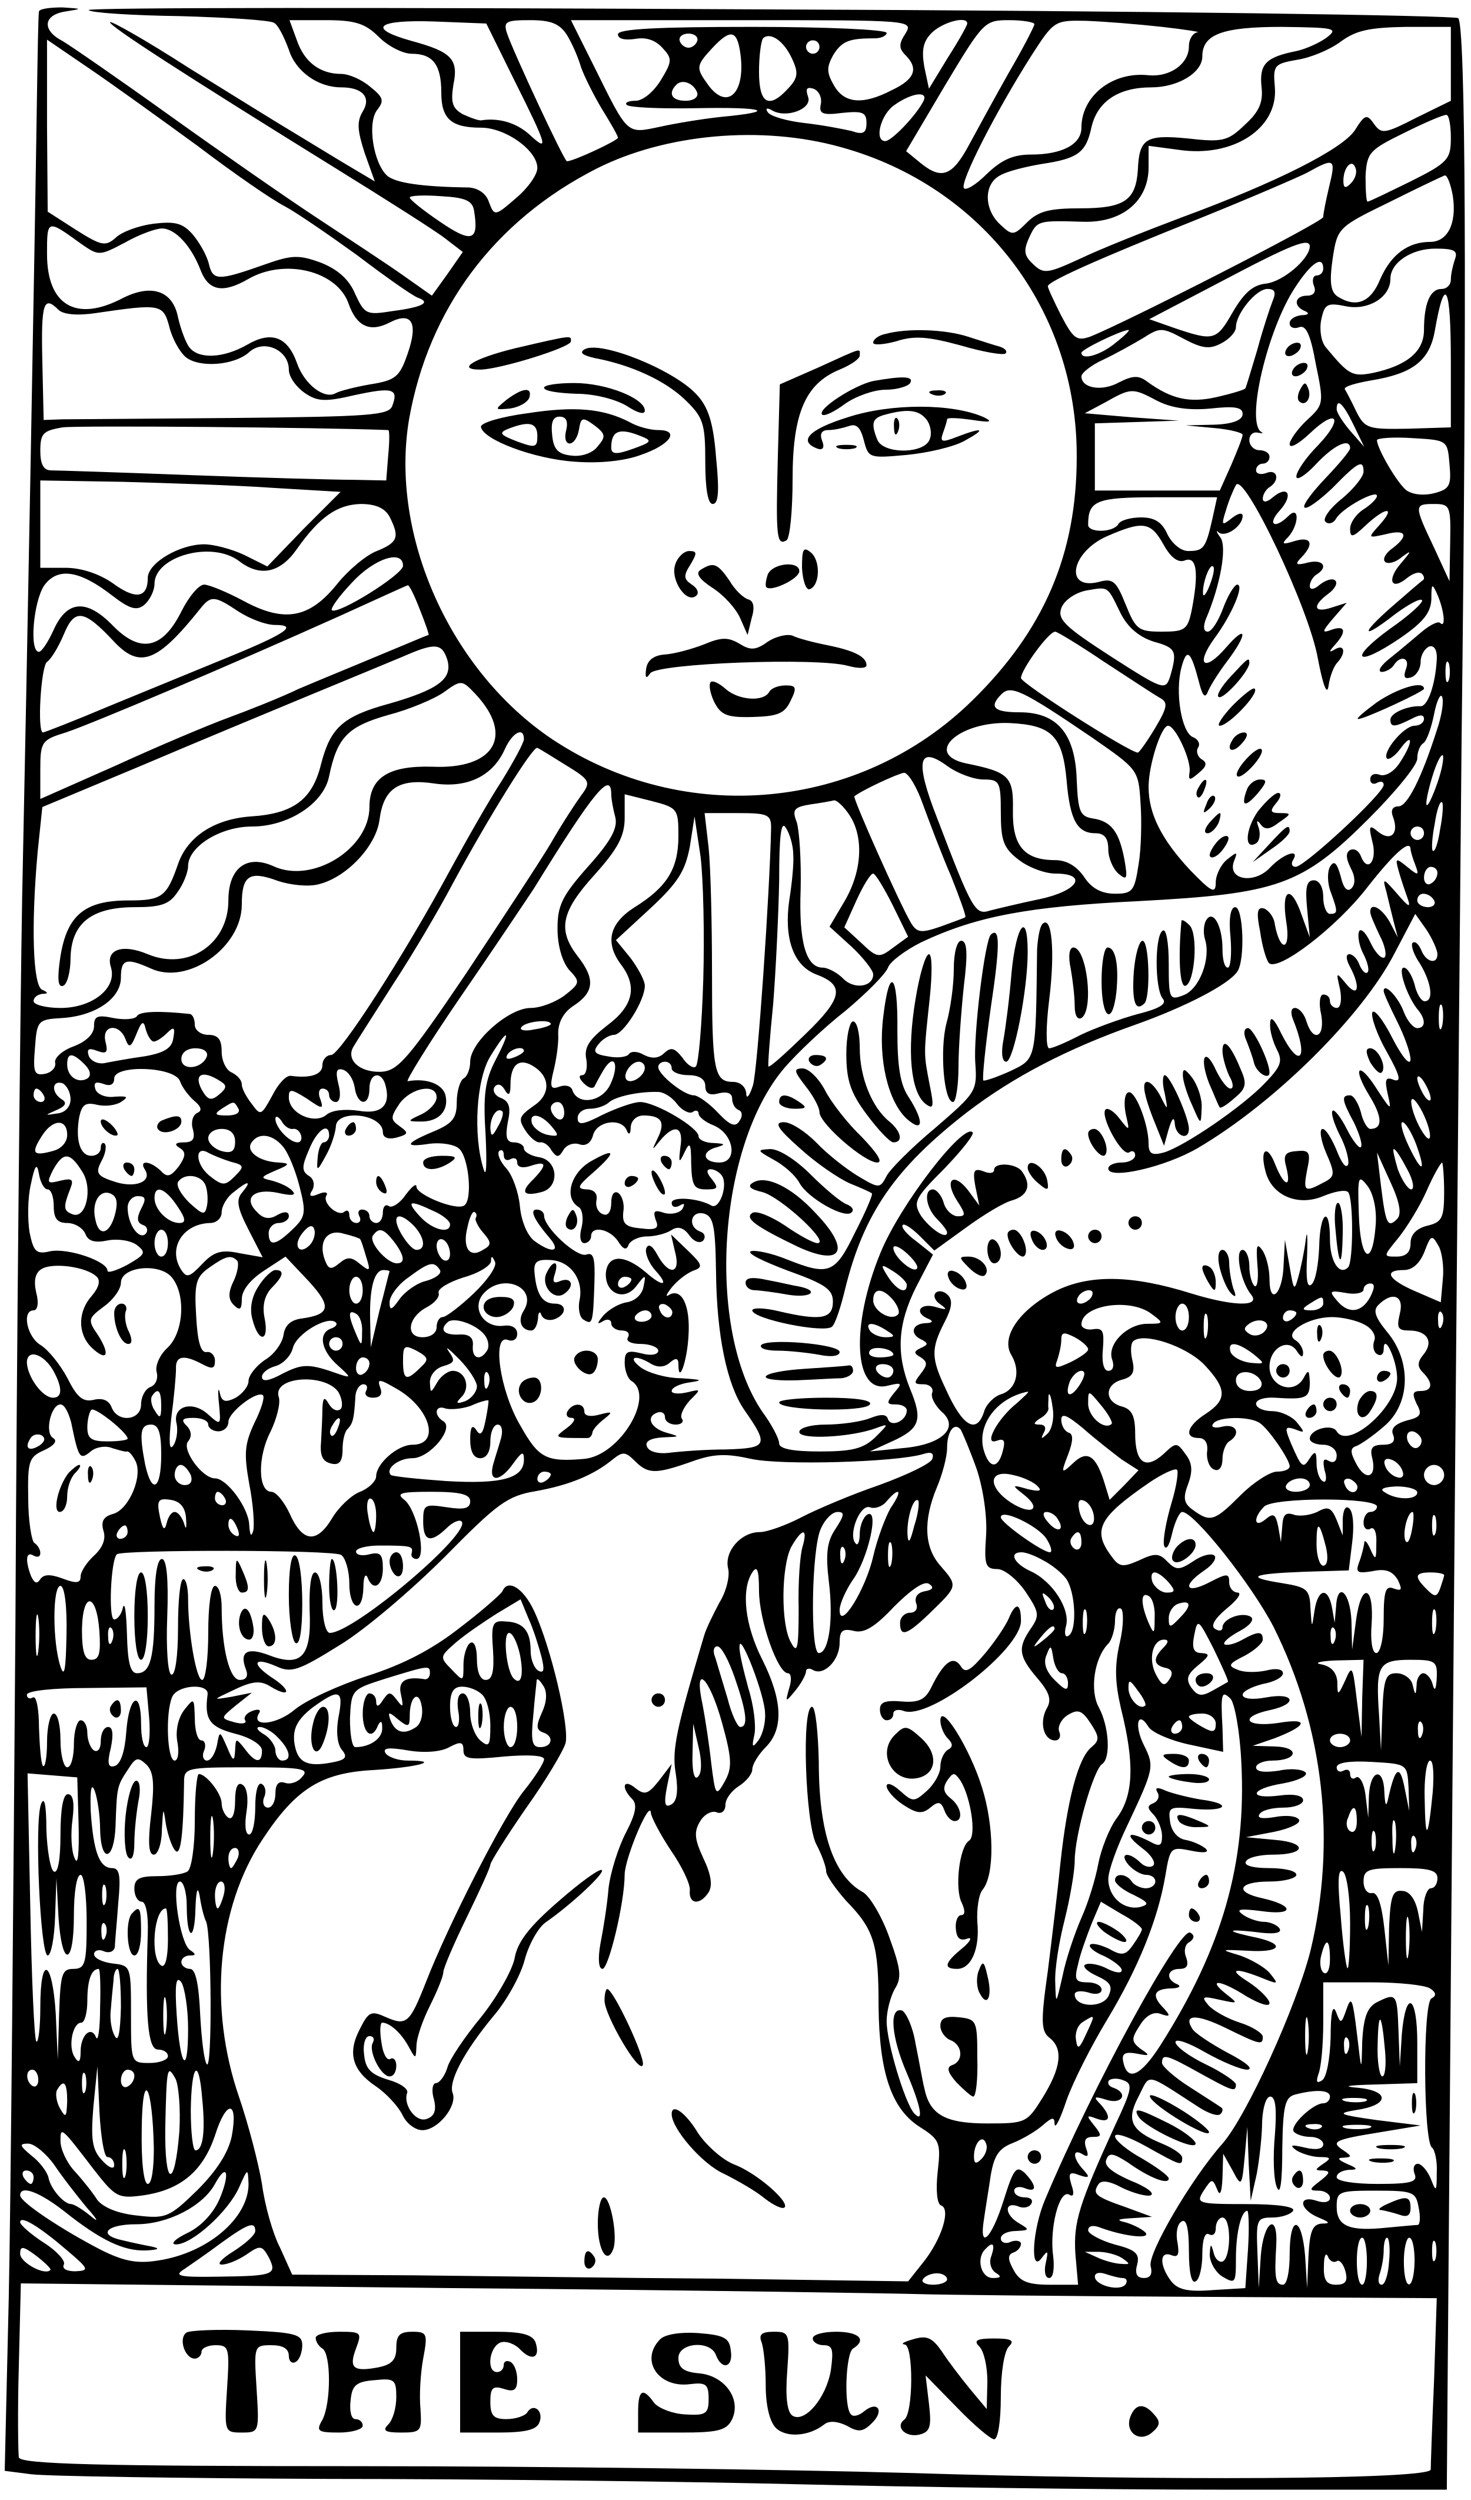 <?xml version="1.0" standalone="no"?>
<!DOCTYPE svg PUBLIC "-//W3C//DTD SVG 20010904//EN"
 "http://www.w3.org/TR/2001/REC-SVG-20010904/DTD/svg10.dtd">
<svg version="1.0" xmlns="http://www.w3.org/2000/svg"
 width="219pt" height="372pt" viewBox="0 0 219 372"
 preserveAspectRatio="xMidYMid meet">
<g transform="translate(0,372) scale(0.1,-0.1)"
fill="#000000" stroke="none">
<path d="M58 3703 c-1 -5 -2 -62 -3 -128 -3 -209 -15 -858 -22 -1190 -3 -176
-8 -660 -10 -1075 -3 -415 -7 -870 -10 -1011 l-6 -256 39 -5 c22 -3 221 -6
444 -7 223 0 538 -4 700 -8 162 -4 446 -8 630 -8 l334 0 1 135 c7 907 17 2049
21 2470 8 660 6 1062 -5 1073 -4 4 -467 11 -1027 13 -560 3 -1016 3 -1012 -1
3 -4 65 -8 136 -9 71 -2 134 -6 140 -10 6 -3 15 -21 22 -40 10 -32 43 -56 78
-56 32 0 45 -15 32 -36 -9 -15 -8 -28 3 -62 l15 -42 -32 19 c-17 10 -53 32
-81 49 -27 16 -101 62 -164 101 -62 40 -115 70 -117 68 -4 -4 109 -77 335
-217 76 -47 150 -94 164 -105 l26 -20 -23 -33 -23 -32 -44 31 c-24 17 -82 55
-129 86 -47 31 -146 100 -220 153 -74 53 -145 102 -157 109 -31 16 -29 39 5
44 25 4 25 4 -5 6 -18 0 -34 -2 -35 -6z m506 -38 c14 -14 36 -25 49 -25 32 0
44 -17 44 -58 0 -39 15 -52 59 -52 37 0 84 -34 84 -60 0 -10 -14 -30 -32 -45
-31 -27 -32 -27 -40 -6 -4 13 -16 21 -30 22 -72 1 -108 7 -121 17 -21 18 -31
80 -15 99 10 13 9 18 -11 34 -13 11 -32 19 -43 19 -32 0 -55 18 -66 50 l-11
30 54 0 c44 0 59 -5 79 -25z m202 -65 c49 -98 52 -108 22 -80 -19 17 -45 25
-71 21 -4 -1 -17 4 -28 9 -16 9 -18 18 -14 44 8 38 -3 49 -62 65 -68 19 -52
32 34 29 l77 -3 42 -85z m78 68 c8 -13 17 -34 21 -48 5 -14 19 -42 31 -62 13
-21 24 -40 24 -43 0 -4 -66 -35 -76 -35 -4 0 -80 163 -89 190 -6 18 -2 20 34
20 31 0 44 -5 55 -22z m504 2 c-10 -15 -10 -22 0 -32 20 -20 14 -36 -20 -52
-44 -23 -72 -20 -87 8 -11 19 -10 27 0 45 13 20 23 24 62 24 9 0 17 4 17 8 0
5 -90 9 -200 9 -141 0 -200 -3 -200 -11 0 -7 10 -9 25 -7 16 3 30 -1 41 -13
15 -16 15 -20 -2 -48 -11 -18 -27 -31 -38 -31 -11 0 -16 -3 -13 -6 3 -4 50 -6
104 -5 103 2 122 -5 36 -13 -28 -3 -70 -10 -92 -15 -48 -10 -46 -12 -95 87
l-36 72 255 0 c252 0 255 0 243 -20z m92 15 c0 -3 -13 -26 -29 -51 l-28 -46
-7 33 c-4 24 -2 37 11 50 16 16 53 26 53 14z m100 -1 c0 -3 -17 -36 -38 -72
-21 -37 -47 -85 -59 -107 -25 -47 -41 -53 -72 -28 l-22 18 58 98 c57 95 59 97
95 97 21 0 38 -3 38 -6z m190 -4 c36 -4 59 -8 53 -8 -7 -1 -13 -10 -13 -21 0
-26 -28 -46 -60 -43 -54 6 -100 -31 -100 -78 0 -25 -29 -40 -75 -40 -27 0 -44
-8 -66 -29 -16 -16 -31 -25 -34 -21 -6 9 47 113 101 198 33 51 34 52 81 51 27
-1 77 -5 113 -9z m245 -16 c-11 -8 -31 -17 -45 -20 -45 -9 -55 -19 -52 -52 3
-24 -3 -38 -25 -58 -25 -24 -33 -26 -85 -20 -62 6 -72 0 -74 -47 -3 -45 -20
-57 -85 -57 -46 0 -63 -4 -80 -21 -20 -20 -22 -20 -40 -3 -24 22 -25 60 0 73
10 6 38 13 62 17 54 8 66 17 74 55 9 38 40 59 89 59 40 0 76 22 76 46 0 33 30
44 118 44 80 -1 85 -2 67 -16z m185 -39 l0 -55 -51 -25 c-47 -24 -52 -25 -63
-10 -11 16 -14 15 -29 -9 -19 -28 -115 -77 -259 -130 -53 -20 -121 -47 -150
-61 -48 -22 -54 -23 -69 -9 -14 13 -16 20 -7 40 12 26 13 26 80 24 59 -2 98
31 98 81 l0 32 45 -6 c81 -12 148 32 143 93 -3 33 -1 35 33 41 20 3 49 15 65
27 23 17 43 21 97 22 l67 0 0 -55z m-1122 34 c-2 -6 -8 -10 -13 -10 -5 0 -11
4 -13 10 -2 6 4 11 13 11 9 0 15 -5 13 -11z m64 -17 c9 -60 -19 -88 -48 -48
-18 25 -18 28 6 54 27 29 37 28 42 -6z m77 -9 c10 -21 9 -29 -5 -44 -29 -32
-44 -24 -44 24 0 24 3 46 6 50 11 10 31 -4 43 -30z m-885 -130 c54 -41 112
-81 130 -90 17 -9 65 -42 108 -73 42 -32 82 -60 90 -63 20 -7 8 -14 -38 -20
-38 -6 -41 -5 -55 25 -9 22 -26 37 -51 47 -33 12 -43 12 -85 -3 -68 -24 -76
-24 -82 1 -3 13 -14 32 -24 44 -15 17 -26 20 -59 16 -22 -3 -47 -12 -56 -21
-15 -13 -21 -12 -59 12 l-42 27 -1 128 0 128 63 -43 c34 -23 106 -75 161 -115z
m926 147 c0 -5 -4 -10 -10 -10 -5 0 -10 5 -10 10 0 6 5 10 10 10 6 0 10 -4 10
-10z m-182 -68 c2 -7 -6 -12 -17 -12 -21 0 -27 11 -14 24 9 9 26 2 31 -12z
m184 -17 c-3 -14 2 -17 32 -13 30 3 36 1 36 -15 0 -15 -5 -18 -22 -12 -13 3
-44 9 -71 12 -26 3 -50 10 -54 16 -4 6 -1 7 6 3 21 -13 61 2 54 20 -4 12 -2
15 8 12 8 -3 13 -13 11 -23z m152 3 c-12 -22 -47 -58 -56 -58 -17 0 -7 40 14
54 27 19 52 21 42 4z m786 -53 c0 -32 -4 -37 -60 -65 -33 -16 -61 -30 -64 -30
-2 0 -3 17 -3 38 2 35 6 39 57 64 30 15 58 27 63 27 4 1 7 -15 7 -34z m-908
-14 c211 -58 352 -243 351 -461 0 -145 -49 -258 -155 -362 -168 -165 -429
-189 -626 -58 -152 102 -242 304 -213 476 29 164 126 295 279 373 103 52 246
65 364 32z m727 -58 c-5 -21 -9 -41 -9 -46 0 -7 -292 -156 -347 -178 -20 -7
-25 -3 -43 31 -11 22 -20 41 -20 44 0 7 71 39 226 101 72 29 144 60 160 68 41
23 43 21 33 -20z m32 4 c-8 -8 -11 -7 -11 4 0 20 13 34 18 19 3 -7 -1 -17 -7
-23z m152 -19 c6 -41 -8 -68 -34 -68 -33 0 -58 -19 -74 -55 -14 -35 -36 -44
-64 -26 -10 7 -12 21 -7 56 7 46 8 47 84 84 42 21 80 39 83 40 4 0 9 -14 12
-31z m-1457 -23 c7 -44 -4 -47 -51 -15 -25 17 -45 33 -45 36 0 3 21 4 47 2 37
-2 47 -7 49 -23z m-585 -48 c26 -18 27 -18 65 2 21 12 46 21 55 21 20 0 44
-26 58 -63 12 -30 33 -34 71 -12 54 31 132 12 149 -37 12 -34 32 -43 61 -28
33 17 43 0 27 -46 -12 -35 -18 -40 -56 -46 -23 -4 -46 -10 -51 -13 -17 -10
-47 13 -58 45 -14 39 -38 48 -74 27 -35 -20 -72 -22 -86 -4 -5 6 -13 27 -17
45 -8 40 -40 50 -83 28 -69 -36 -112 -10 -112 66 0 52 0 52 51 15z m1829 -4
c-1 -19 -40 -52 -65 -55 -20 -2 -33 -14 -50 -43 -24 -42 -28 -43 -87 -23 l-37
13 107 56 c106 56 132 66 132 52z m216 -19 c-3 -9 -6 -22 -6 -30 0 -8 -6 -14
-14 -14 -17 0 -26 -22 -26 -61 0 -32 -25 -53 -76 -64 -31 -6 -36 -3 -70 38 -7
8 -10 26 -7 41 5 24 9 26 38 20 33 -6 65 14 65 41 0 24 31 45 67 45 28 0 34
-3 29 -16z m-196 -14 c0 -5 -4 -10 -10 -10 -5 0 -7 -7 -4 -15 4 -9 0 -15 -10
-15 -19 0 -21 -16 -3 -23 7 -3 5 -6 -5 -6 -10 -1 -18 -6 -18 -12 0 -6 6 -9 14
-6 10 4 17 -10 25 -55 12 -58 12 -60 -13 -83 -14 -13 -26 -30 -26 -36 0 -7 13
0 30 16 41 39 51 23 12 -18 -18 -18 -32 -39 -32 -46 0 -7 13 1 29 18 27 29 51
40 51 24 0 -4 -17 -24 -37 -45 -20 -21 -34 -40 -31 -43 3 -4 22 10 42 29 38
39 46 43 46 24 0 -7 -14 -25 -32 -40 -18 -14 -29 -30 -25 -34 4 -5 12 -3 16 4
9 16 61 44 61 34 0 -4 -9 -13 -20 -20 -11 -7 -20 -20 -20 -29 0 -14 4 -13 23
5 30 28 46 29 21 1 -18 -20 -18 -20 9 -14 31 8 35 -2 10 -21 -10 -7 -15 -16
-11 -20 4 -4 16 -1 25 7 15 11 15 10 -1 -9 -22 -25 -15 -42 9 -22 9 7 18 10
22 6 3 -3 4 -7 2 -9 -2 -1 -23 -19 -47 -40 -48 -42 -45 -50 5 -11 19 14 37 24
40 21 3 -3 -19 -23 -48 -43 -63 -46 -50 -58 15 -14 35 24 46 38 47 58 0 24 1
25 9 7 10 -23 13 -51 4 -42 -3 3 -15 -3 -27 -13 -12 -10 -33 -28 -47 -39 -14
-11 -20 -20 -13 -21 6 0 15 5 18 10 10 16 25 11 18 -6 -4 -12 -2 -15 8 -12 8
3 14 13 14 23 0 10 6 20 13 23 7 2 12 -5 11 -20 -2 -36 -13 -69 -24 -69 -19 1
-45 -10 -45 -20 0 -12 7 -11 31 1 13 7 19 7 19 0 0 -5 -6 -10 -14 -10 -16 0
-49 -40 -41 -49 3 -2 12 4 20 15 19 26 19 9 -1 -21 -9 -14 -22 -21 -30 -18 -8
3 -14 0 -14 -7 0 -6 5 -8 10 -5 6 3 10 2 10 -3 0 -13 -118 -122 -131 -122 -6
0 -7 5 -4 10 11 18 -14 10 -34 -11 -23 -25 -64 -19 -54 9 6 15 5 15 -10 3 -9
-7 -17 -23 -17 -34 0 -18 -6 -15 -38 18 -43 46 -62 84 -62 124 0 33 19 91 29
91 11 0 35 -52 32 -69 -2 -13 0 -13 14 -1 11 9 13 15 4 20 -6 4 -9 12 -5 18 3
5 0 12 -8 15 -17 7 -27 67 -17 104 8 30 14 24 26 -22 5 -20 9 -25 13 -15 3 8
16 29 29 46 31 41 30 57 -2 20 -32 -37 -46 -26 -17 14 26 35 45 80 34 80 -4 0
-14 -16 -21 -35 -7 -19 -17 -35 -23 -35 -6 0 -7 7 -3 18 22 51 32 108 22 122
-6 8 -7 12 -3 8 10 -9 36 9 36 24 0 6 -7 4 -16 -3 -15 -12 -16 -11 -9 11 4 14
11 31 15 38 11 22 109 -183 122 -258 8 -42 14 -56 16 -40 2 14 8 29 13 34 13
14 11 28 -3 20 -10 -6 -10 -4 0 7 17 19 15 29 -5 22 -16 -6 -15 -3 2 17 l20
23 -22 -7 c-27 -9 -30 2 -6 20 10 7 15 16 11 20 -4 4 -14 1 -23 -6 -9 -8 -15
-8 -15 -2 0 6 5 14 10 17 18 11 10 23 -12 18 -19 -5 -21 -3 -10 8 19 20 14 31
-10 24 -19 -6 -21 -5 -10 6 16 18 17 48 0 31 -20 -20 -32 -13 -13 8 21 23 13
39 -10 20 -9 -8 -15 -8 -15 -2 0 6 5 14 10 17 16 10 12 28 -5 21 -8 -3 -15 -1
-15 4 0 6 5 10 10 10 6 0 10 5 10 10 0 6 -7 10 -15 10 -8 0 -15 7 -15 15 0 8
6 13 13 11 6 -1 9 -1 5 1 -24 14 9 153 50 215 24 37 42 49 42 28z m-75 -47
c-4 -10 -15 -43 -23 -73 -9 -30 -17 -57 -18 -58 -1 -2 -21 -8 -43 -13 -40 -9
-67 -3 -103 23 -13 10 -22 9 -42 -1 -25 -14 -56 -9 -56 9 0 5 15 17 33 25 17
8 44 23 59 32 25 16 28 16 60 -1 28 -15 39 -16 56 -7 12 6 22 17 22 24 0 20
30 57 47 57 11 0 13 -5 8 -17z m265 -91 l0 -98 -64 -2 c-59 -1 -64 0 -77 26
-7 15 -15 30 -17 33 -1 4 17 9 40 13 61 10 86 29 94 73 15 86 24 70 24 -45z
m-2073 77 c7 -7 28 -9 55 -5 96 14 101 14 110 -20 4 -17 15 -37 24 -45 20 -17
73 -13 95 7 22 20 59 3 59 -26 0 -11 11 -26 24 -35 19 -13 31 -13 74 -3 56 12
66 10 56 -16 -5 -14 -33 -16 -235 -18 -126 -1 -241 -2 -256 -2 l-28 -1 -2 88
c-2 86 2 98 24 76z m1574 -49 c-21 -18 -51 -27 -51 -15 0 5 58 33 70 34 3 0
-6 -9 -19 -19z m61 -86 c21 -11 47 -15 80 -12 36 4 48 2 48 -8 0 -9 -14 -15
-42 -16 l-43 -1 43 -4 c23 -2 42 -7 42 -10 0 -4 -8 -24 -17 -45 l-17 -38 -93
0 -93 0 0 50 0 50 63 2 62 2 -70 5 -70 6 30 16 c39 22 41 22 77 3z m293 -36
l16 -33 -21 24 c-11 13 -20 27 -20 32 0 18 10 8 25 -23z m-1437 -8 c2 0 2 -17
0 -37 l-3 -38 -50 1 c-27 0 -136 3 -242 7 -105 4 -199 7 -207 7 -11 0 -16 9
-16 29 0 26 4 30 33 35 23 3 384 0 485 -4z m1580 -51 c3 -32 0 -37 -23 -43
-16 -4 -33 -2 -42 5 -14 12 -43 62 -43 74 0 3 24 5 53 3 52 -3 52 -3 55 -39z
m-1752 -35 l101 -6 -55 -55 -54 -56 -34 17 c-19 9 -46 16 -60 16 -37 0 -84
-28 -84 -50 0 -30 -18 -33 -52 -8 -20 14 -47 23 -70 23 l-38 0 0 65 0 65 122
-2 c68 -2 168 -5 224 -9z m1399 -46 c-10 -44 -13 -48 -36 -48 -11 0 -24 11
-31 25 -8 18 -19 25 -39 25 -15 0 -31 -4 -34 -10 -8 -13 -45 -13 -45 -1 0 36
12 41 102 41 l90 0 -7 -32z m-1225 3 c15 -30 13 -38 -19 -51 -16 -6 -43 -29
-59 -49 -41 -51 -78 -58 -138 -26 -26 14 -53 25 -60 25 -8 0 -23 -18 -34 -40
-28 -56 -61 -63 -102 -21 -39 40 -68 38 -88 -6 -8 -18 -18 -33 -22 -33 -15 0
-8 76 8 99 20 27 52 23 102 -16 26 -20 36 -22 47 -13 8 7 15 21 15 31 0 41 85
65 126 34 31 -24 61 -18 86 18 34 48 60 66 95 67 22 0 36 -6 43 -19z m1579
-38 l-1 -58 -23 50 c-30 63 -30 65 0 65 24 0 25 -3 24 -57z m-427 -3 c11 -20
22 -28 32 -24 18 7 21 -19 10 -75 -6 -28 -10 -31 -44 -31 -35 0 -39 3 -54 40
-14 35 -19 40 -40 34 -52 -13 -42 44 12 68 53 23 65 22 84 -12z m-1132 -32 c0
-13 -98 -74 -106 -66 -2 3 11 21 30 41 33 36 76 50 76 25z m1201 -29 c-5 -13
-10 -19 -10 -12 -1 15 10 45 15 40 3 -2 0 -15 -5 -28z m-1176 -36 c8 -20 14
-37 13 -38 -2 0 -34 -14 -73 -30 -38 -16 -92 -38 -120 -50 -27 -13 -75 -32
-105 -43 -30 -11 -106 -43 -167 -71 l-113 -50 0 44 c0 41 2 44 38 55 39 13
240 98 407 173 55 25 101 46 102 46 2 1 10 -15 18 -36z m1043 -5 c11 -22 28
-36 50 -43 33 -9 35 -14 24 -52 -7 -21 -10 -20 -88 30 -68 44 -80 55 -74 72 4
11 19 22 36 26 35 6 32 8 52 -33z m-1313 2 c17 -11 41 -20 54 -20 36 0 17 -13
-74 -50 -44 -18 -122 -50 -173 -71 -52 -22 -96 -39 -98 -39 -9 0 -3 99 6 105
6 4 17 22 25 41 16 39 30 37 74 -10 39 -42 65 -32 129 48 16 20 21 20 57 -4z
m1289 -75 c37 -24 73 -48 82 -53 13 -7 13 -13 -6 -45 -12 -20 -24 -37 -26 -37
-12 0 -174 103 -174 111 0 12 41 69 51 69 3 0 36 -20 73 -45z m-978 3 c8 -28
-13 -44 -86 -65 -70 -19 -88 -36 -102 -90 -13 -53 -41 -74 -105 -78 -54 -4
-94 -30 -108 -71 -17 -49 -24 -54 -74 -54 -65 0 -91 -22 -101 -83 -5 -33 -4
-47 4 -44 6 2 11 21 11 41 1 52 31 76 96 76 38 0 51 4 63 22 9 12 16 30 16 39
0 29 48 59 95 59 54 0 107 34 115 75 12 58 28 74 88 91 31 8 69 24 83 34 26
19 27 18 47 -3 58 -62 28 -112 -64 -108 -65 2 -94 -16 -94 -60 0 -62 -85 -115
-143 -88 -40 18 -67 -3 -67 -51 0 -65 -60 -105 -120 -80 -38 16 -63 7 -55 -19
10 -31 -27 -61 -75 -61 -22 0 -40 5 -40 10 0 6 6 10 13 11 9 0 9 2 0 6 -14 5
-17 94 -7 205 l7 67 146 61 c80 34 193 81 251 105 58 24 121 50 140 58 48 21
58 20 66 -5z m1491 -30 c-3 -7 -5 -2 -5 12 0 14 2 19 5 13 2 -7 2 -19 0 -25z
m-532 -85 c69 -48 70 -48 73 -98 2 -27 1 -69 -3 -92 -6 -39 -9 -43 -35 -43
-20 0 -35 8 -46 25 -11 16 -26 25 -43 25 -46 0 -64 21 -63 74 1 50 -5 57 -70
70 -64 14 -10 63 65 60 63 -3 79 -19 85 -86 5 -59 16 -78 43 -78 13 0 19 -7
19 -24 0 -13 7 -29 15 -36 13 -11 14 -8 9 21 -8 42 -20 57 -47 61 -19 3 -22
10 -24 57 -2 69 -29 101 -85 101 -39 0 -46 8 -27 27 14 14 31 6 134 -64z m514
10 c-23 -72 -44 -113 -57 -113 -9 0 -12 -6 -8 -16 9 -24 -3 -37 -22 -22 -13
11 -15 10 -9 -14 8 -29 -7 -48 -17 -22 -3 8 -10 12 -16 9 -7 -4 -6 -13 1 -27
7 -13 7 -24 1 -30 -6 -6 -12 0 -16 18 -6 21 -10 24 -16 14 -4 -7 -4 -24 1 -37
11 -30 11 -33 -1 -33 -5 0 -10 11 -10 25 0 15 -6 25 -14 25 -11 0 -13 -11 -10
-42 l4 -43 -12 33 c-16 47 -31 40 -23 -10 7 -43 -9 -46 -17 -4 -1 11 -9 21
-16 24 -10 3 -12 -5 -6 -34 3 -22 9 -42 13 -47 13 -14 101 53 147 113 40 51
64 72 64 56 0 -2 3 -13 7 -23 6 -16 5 -17 -12 -3 -17 14 -18 13 -13 -5 3 -11
9 -29 13 -40 6 -17 3 -16 -15 5 -21 24 -22 24 -16 3 3 -13 8 -33 11 -45 l6
-23 -12 23 c-12 21 -29 30 -29 15 0 -5 7 -20 14 -35 8 -15 11 -30 7 -33 -5 -2
-14 8 -21 23 -7 15 -15 22 -17 15 -2 -7 1 -22 7 -33 6 -12 9 -24 6 -27 -3 -3
-8 2 -12 11 -3 9 -10 16 -15 16 -6 0 -5 -8 1 -19 16 -30 12 -47 -6 -25 -15 18
-15 18 -9 -8 3 -16 1 -28 -5 -28 -5 0 -10 5 -10 10 0 6 -4 10 -10 10 -5 0 -7
-13 -3 -30 6 -34 -12 -42 -22 -10 -3 11 -11 20 -17 20 -6 0 -7 -7 -3 -17 24
-59 10 -76 -18 -20 -10 21 -16 26 -16 14 -1 -10 4 -27 10 -39 9 -17 6 -25 -17
-49 -34 -36 -121 -95 -151 -104 -18 -5 -23 -2 -23 13 0 30 -21 83 -31 76 -5
-3 -6 -17 -3 -32 6 -26 6 -26 -9 -7 -8 11 -18 17 -21 14 -9 -9 24 -70 35 -64
5 4 9 1 9 -4 0 -6 -9 -11 -20 -11 -11 0 -20 -4 -20 -9 0 -17 85 2 134 31 114
67 244 196 292 289 l31 59 17 -24 c9 -14 16 -30 16 -36 0 -16 -17 -12 -24 6
-4 9 -9 14 -13 11 -3 -4 2 -18 11 -31 17 -28 21 -56 7 -56 -5 0 -12 11 -15 25
-4 14 -11 25 -16 25 -10 0 6 -46 22 -64 11 -14 10 -26 -2 -26 -6 0 -15 11 -20
24 -8 22 -30 45 -30 31 0 -3 9 -23 20 -45 11 -22 20 -47 20 -57 -1 -10 -13 5
-27 32 -14 28 -28 45 -30 38 -2 -6 7 -33 22 -59 19 -34 22 -45 10 -41 -12 5
-14 1 -9 -21 6 -26 5 -25 -16 7 -27 43 -38 34 -11 -10 19 -31 20 -49 1 -49 -4
0 -11 11 -14 25 -4 14 -11 25 -16 25 -13 0 -13 -6 6 -41 8 -17 13 -33 10 -36
-2 -3 -12 9 -21 27 -9 18 -19 30 -21 27 -3 -3 2 -19 11 -37 9 -17 14 -37 12
-43 -3 -7 -10 3 -17 21 -7 17 -16 32 -21 32 -5 0 -3 -16 5 -35 14 -32 14 -36
-4 -45 -28 -15 -30 -13 -24 19 6 26 3 30 -15 28 -18 -1 -21 -6 -16 -24 8 -32
-3 -29 -16 3 -12 32 -24 25 -15 -9 9 -36 48 -53 86 -37 17 7 33 10 37 6 8 -8
8 -104 0 -112 -13 -13 -27 9 -27 42 0 51 -15 41 -16 -11 -1 -25 -5 -50 -11
-56 -7 -7 -9 7 -7 43 1 29 0 40 -2 23 -2 -16 -7 -41 -11 -55 -6 -22 -7 -21
-13 15 l-7 40 -2 -37 c-1 -43 -21 -63 -21 -21 0 15 -5 35 -11 43 -8 11 -9 6
-7 -22 2 -20 0 -34 -4 -32 -4 3 -8 16 -8 30 0 13 -5 24 -10 24 -12 0 -3 -48
13 -67 14 -18 -27 -17 -89 2 -89 28 -153 29 -204 3 -52 -27 -81 -68 -64 -95
14 -24 7 -51 -16 -58 -10 -3 -22 -15 -25 -26 -11 -34 -32 -22 -57 34 -22 46
-22 60 -2 99 11 21 13 33 5 41 -6 6 -14 7 -18 3 -4 -4 -1 -12 7 -17 11 -8 10
-9 -7 -4 -24 7 -33 -9 -10 -18 7 -3 5 -6 -5 -6 -21 -1 -24 -17 -5 -25 9 -5 9
-7 -2 -12 -11 -5 -11 -8 0 -14 10 -7 10 -11 0 -24 -11 -14 -11 -16 4 -16 9 0
15 -6 13 -12 -3 -7 4 -19 13 -28 29 -24 2 -50 -57 -55 l-49 -5 33 15 c42 19
46 32 27 78 -21 52 -19 96 9 152 l25 48 -25 20 c-14 10 -23 21 -20 24 2 3 14
-5 26 -17 l21 -21 47 34 c26 19 57 38 70 41 22 7 28 22 14 42 -8 13 -42 15
-42 3 0 -5 -7 -6 -16 -2 -14 5 -16 1 -12 -22 l6 -29 -17 23 c-22 28 -36 15
-16 -16 13 -20 13 -23 1 -23 -8 0 -18 9 -21 20 -3 11 -11 20 -16 20 -14 0 -11
-27 6 -44 8 -8 15 -17 15 -20 0 -12 -26 6 -39 25 -12 20 -9 26 35 70 26 27 45
51 42 54 -14 14 -108 -108 -137 -179 -45 -109 -40 -212 11 -198 21 5 22 4 9
-11 -12 -15 -11 -17 3 -17 9 0 16 -4 16 -9 0 -15 -23 -26 -28 -13 -2 8 -11 8
-28 1 -14 -5 -43 -9 -65 -9 -22 0 -39 -5 -39 -11 0 -12 78 -8 115 6 19 7 18 6
-2 -14 -18 -17 -34 -21 -83 -21 -40 0 -60 4 -60 12 0 7 -11 28 -25 47 -84 123
-67 395 33 512 19 22 59 60 91 85 31 26 59 54 63 64 3 9 26 26 50 38 83 39
160 53 323 61 207 11 243 23 343 123 39 39 72 79 72 89 0 10 4 20 9 23 5 3 12
23 16 43 4 21 10 32 12 26 3 -7 -1 -30 -8 -50z m-1359 -13 c0 -5 -15 -33 -33
-62 -19 -29 -53 -89 -77 -133 -68 -126 -164 -275 -177 -275 -7 0 -13 -7 -13
-15 0 -14 -17 -20 -47 -16 -7 1 -19 -12 -28 -30 -16 -29 -17 -30 -30 -12 -8
10 -15 23 -15 29 0 7 -7 14 -15 18 -8 3 -15 17 -15 31 0 18 -5 25 -20 25 -11
0 -20 7 -20 15 0 8 -3 15 -7 16 -46 5 -75 4 -79 -3 -3 -5 -19 -6 -35 -3 -24 5
-29 3 -29 -12 0 -12 -12 -23 -30 -30 -17 -6 -29 -17 -28 -24 2 -7 -5 -15 -15
-17 -16 -3 -18 2 -15 38 3 41 4 43 40 45 50 3 88 29 88 60 0 28 8 30 44 14 55
-26 136 31 136 95 0 43 11 51 54 35 18 -6 45 -9 60 -5 42 10 86 57 91 96 6 47
29 62 82 54 49 -7 87 11 105 52 11 24 28 33 28 14z m63 -39 c36 -22 37 -25 22
-45 -8 -11 -29 -43 -45 -71 -16 -27 -74 -115 -127 -195 -86 -127 -101 -144
-126 -145 -32 -1 -52 18 -41 37 4 7 31 49 59 93 29 44 69 112 89 150 53 98
120 206 126 202 3 -1 22 -13 43 -26z m621 -21 c24 0 26 -3 26 -49 0 -42 4 -53
26 -70 15 -12 40 -21 55 -21 50 0 34 -26 -23 -38 -29 -6 -62 -14 -74 -17 -22
-7 -26 -1 -79 138 -33 84 -28 108 14 78 16 -12 41 -21 55 -21z m676 -5 c-7
-20 -14 -35 -16 -33 -2 2 2 21 8 41 6 20 13 35 16 33 2 -3 -1 -21 -8 -41z
m-766 -32 c10 -27 28 -75 42 -107 13 -33 23 -60 21 -61 -1 -1 -18 -7 -37 -14
-29 -10 -35 -9 -44 6 -17 29 -87 186 -84 188 11 9 65 34 74 35 6 0 19 -21 28
-47z m-464 15 c0 -7 3 -23 6 -34 4 -16 -6 -35 -40 -73 -39 -44 -46 -58 -46
-93 0 -25 7 -49 17 -61 17 -18 17 -20 -6 -38 -13 -10 -36 -19 -51 -19 -33 0
-90 -51 -90 -80 0 -10 -4 -22 -10 -25 -5 -3 -10 -19 -10 -35 0 -24 -6 -32 -35
-44 -43 -18 -44 -24 -5 -18 17 2 36 -1 43 -7 15 -12 21 -77 8 -85 -12 -8 -71
16 -71 28 0 6 -7 0 -16 -12 -8 -12 -20 -20 -25 -17 -5 4 -9 -1 -9 -9 0 -9 -4
-16 -10 -16 -5 0 -10 5 -10 10 0 6 -5 10 -11 10 -5 0 -7 -4 -4 -10 3 -5 1 -10
-4 -10 -6 0 -11 5 -11 12 0 6 -3 8 -7 5 -9 -9 -34 13 -27 24 3 5 -3 6 -12 2
-12 -5 -15 -3 -9 6 4 8 2 17 -5 21 -11 7 -11 14 0 39 12 30 30 42 30 21 0 -5
-4 -10 -8 -10 -4 0 -8 -10 -9 -22 -2 -22 -1 -22 12 2 8 14 14 33 15 43 0 27
70 20 70 -8 0 -8 8 -11 20 -8 18 5 19 7 5 17 -14 10 -14 13 0 34 18 24 55 30
55 9 0 -8 -10 -19 -22 -25 -22 -10 -22 -11 -3 -11 28 -1 44 16 38 40 -5 16
-28 25 -56 20 -4 -1 31 56 79 126 49 71 97 143 109 161 90 146 115 175 115
140z m100 -62 c0 -49 -17 -76 -65 -106 -38 -24 -45 -53 -20 -86 24 -32 18 -61
-21 -90 -27 -21 -35 -33 -31 -51 2 -13 -1 -23 -6 -23 -6 0 -5 -5 2 -12 8 -8
15 -9 17 -3 3 6 9 17 14 25 15 23 22 5 9 -23 -12 -27 -49 -33 -57 -9 -2 6 -10
8 -19 5 -13 -5 -15 -1 -9 23 4 16 8 41 7 56 0 17 8 32 24 42 30 20 31 40 5 73
-30 39 -25 66 25 121 35 39 45 58 45 85 l0 35 40 -10 c39 -10 40 -12 40 -52z
m254 32 c22 -32 20 -83 -6 -128 l-23 -39 33 -30 c17 -16 32 -35 32 -41 0 -19
-29 -23 -45 -6 -9 9 -23 16 -30 16 -25 0 -36 38 -33 117 1 43 -2 88 -6 100 -7
18 -4 22 21 26 15 2 31 5 35 6 4 0 14 -9 22 -21z m880 -22 c-3 -21 -8 -35 -11
-32 -2 2 -1 20 3 40 3 21 8 35 11 32 2 -2 1 -20 -3 -40z m-996 2 c-2 -96 -20
-359 -27 -383 -5 -16 -10 -22 -10 -12 -1 10 -9 17 -20 17 -28 0 -31 18 -31
163 0 73 -2 156 -5 185 l-6 52 49 0 c45 0 50 -2 50 -22z m-101 -226 c-2 -67
-7 -125 -11 -129 -3 -4 -13 2 -20 13 -12 15 -17 16 -27 7 -8 -8 -18 -9 -30 -3
-10 6 -20 6 -23 1 -3 -4 -17 -6 -31 -3 -20 3 -23 7 -14 18 6 8 17 14 23 14 14
0 46 51 46 73 0 8 -10 26 -21 41 l-22 27 51 47 c42 39 52 56 59 92 l7 45 9
-60 c4 -33 6 -115 4 -183z m134 186 c1 -13 -2 -43 -6 -68 -8 -56 6 -97 40
-110 43 -16 40 -35 -16 -89 -29 -28 -53 -50 -55 -48 -1 1 2 43 7 92 4 50 8
133 9 185 0 67 3 90 10 78 6 -9 11 -27 11 -40z m939 32 c0 -5 -4 -10 -10 -10
-5 0 -10 5 -10 10 0 6 5 10 10 10 6 0 10 -4 10 -10z m20 -59 c0 -6 -4 -13 -10
-16 -5 -3 -10 1 -10 9 0 9 5 16 10 16 6 0 10 -4 10 -9z m-811 -48 l23 -47 -22
-16 c-21 -16 -24 -16 -48 7 l-25 23 18 40 c10 22 21 40 25 40 3 0 16 -21 29
-47z m806 7 c3 -5 -1 -10 -9 -10 -9 0 -16 5 -16 10 0 6 4 10 9 10 6 0 13 -4
16 -10z m12 -187 c-3 -10 -5 -4 -5 12 0 17 2 24 5 18 2 -7 2 -21 0 -30z
m-1918 -23 c4 0 13 6 20 13 10 10 12 8 9 -8 -2 -15 -14 -22 -43 -27 -22 -3
-49 -8 -59 -10 -10 -2 -21 3 -24 11 -3 10 0 12 13 7 14 -5 16 -2 12 14 -6 25
21 28 30 3 5 -13 8 -12 16 8 8 20 11 21 14 7 3 -10 8 -18 12 -18z m591 26 c0
-2 -11 -6 -25 -8 -13 -3 -22 -1 -19 3 5 9 44 13 44 5z m-82 -53 c-16 -31 -19
-52 -15 -113 2 -43 1 -64 -3 -50 -16 50 -11 134 10 168 27 44 32 41 8 -5z
m-430 5 c-7 -19 -38 -22 -38 -4 0 10 9 16 21 16 12 0 19 -5 17 -12z m472 8 c0
-2 -7 -7 -16 -10 -8 -3 -12 -2 -9 4 6 10 25 14 25 6z m-654 -20 c9 -9 10 -17
4 -21 -14 -8 -30 3 -30 21 0 18 8 18 26 0z m670 -4 c24 -16 23 -42 -2 -58 -21
-15 -23 -19 -12 -36 7 -11 17 -19 22 -18 5 1 13 -4 17 -12 8 -11 11 -11 18 1
5 8 16 11 24 8 9 -3 17 2 20 14 6 21 42 26 50 7 3 -8 6 -6 6 5 1 10 9 17 19
17 27 0 33 -10 21 -34 -9 -19 -9 -19 4 -3 21 25 35 21 30 -10 -3 -24 -2 -25 6
-8 8 17 10 14 10 -17 1 -32 4 -38 22 -38 18 0 19 2 9 15 -8 9 -9 15 -2 15 6 0
14 -5 17 -10 9 -14 -4 -51 -16 -44 -19 11 -59 14 -59 4 0 -6 5 -8 12 -4 7 4 8
3 4 -5 -4 -6 -16 -9 -27 -6 -15 5 -17 3 -13 -10 6 -13 1 -16 -22 -13 -23 2
-28 7 -26 25 2 12 -2 24 -8 28 -6 3 -10 -3 -10 -15 0 -13 -5 -20 -12 -17 -7 2
-12 11 -10 21 2 10 -4 16 -15 16 -15 1 -13 5 10 25 35 31 34 38 -3 17 -30 -17
-41 -54 -19 -68 6 -3 8 -17 5 -30 -4 -14 -2 -24 4 -24 5 0 10 5 10 10 0 17 28
11 40 -7 8 -13 13 -14 16 -5 3 6 15 12 27 12 12 0 28 4 36 9 10 7 19 4 27 -7
7 -10 16 -13 21 -8 4 5 2 11 -4 13 -20 7 -15 32 5 27 14 -4 17 -18 18 -87 1
-94 16 -167 42 -205 37 -53 35 -57 -27 -59 -31 0 -69 -3 -85 -5 -17 -2 -31 2
-33 10 -3 7 6 12 24 13 26 1 26 1 5 7 -24 7 -31 24 -13 30 6 2 11 -1 11 -7 0
-6 7 -11 16 -11 8 0 13 4 9 9 -3 5 3 17 12 27 17 17 17 17 -4 12 -13 -3 -23
-2 -23 2 0 5 12 11 28 13 20 3 16 4 -14 6 -22 0 -49 8 -60 16 -21 16 -8 20 16
5 9 -5 19 -5 27 2 9 8 13 7 13 -2 0 -32 13 4 15 42 3 45 -10 72 -29 61 -6 -4
-4 1 4 11 8 10 22 21 32 25 15 5 14 9 -8 30 l-25 24 6 -26 c9 -33 -9 -36 -26
-5 -8 15 -14 18 -17 10 -2 -7 4 -22 14 -33 21 -23 11 -25 -15 -2 -32 27 -56
26 -59 -1 -2 -31 28 -44 46 -19 13 17 14 17 10 -2 -2 -11 -12 -21 -25 -23 -12
-2 -27 -11 -35 -20 -9 -11 -10 -14 0 -8 6 4 12 2 12 -3 0 -6 7 -11 16 -11 8 0
12 -4 9 -10 -4 -6 5 -10 19 -10 14 0 26 -5 26 -10 0 -6 -11 -8 -25 -4 -21 5
-25 3 -25 -14 0 -12 5 -24 10 -27 36 -22 -17 -111 -70 -116 -57 -5 -68 1 -95
49 -31 52 -43 137 -19 128 8 -3 14 1 14 9 0 9 -8 14 -21 12 -29 -3 -47 26 -30
47 28 33 82 11 61 -24 -10 -15 -4 -30 11 -30 5 0 9 8 10 18 0 9 3 12 5 5 3 -7
12 -9 20 -6 18 7 18 23 0 23 -18 0 -27 13 -30 44 -2 17 2 22 21 21 31 0 52
-28 46 -59 -3 -13 0 -27 6 -30 13 -8 14 -6 16 56 1 35 -1 45 -12 41 -14 -5
-63 40 -63 58 0 5 -5 9 -11 9 -11 0 -4 -15 19 -42 18 -21 4 -24 -22 -5 -11 8
-20 30 -22 52 -2 21 -11 46 -20 56 -10 11 -14 22 -11 26 4 3 7 1 7 -6 0 -7 5
-9 10 -6 6 3 10 1 10 -5 0 -7 8 -9 20 -5 24 8 25 2 4 -20 -20 -19 -15 -26 12
-19 28 7 25 48 -4 52 -12 2 -22 8 -22 13 0 5 -7 9 -15 9 -11 0 -13 8 -9 30 5
22 2 31 -10 36 -9 3 -13 11 -10 16 4 6 10 5 15 -3 6 -11 9 -9 9 7 0 31 14 41
36 26z m164 -1 c0 -12 -20 -25 -27 -18 -7 7 6 27 18 27 5 0 9 -4 9 -9z m40 -1
c0 -5 11 -10 25 -10 16 0 25 -6 25 -16 0 -11 6 -15 20 -11 13 3 20 0 20 -8 0
-7 4 -15 10 -17 5 -2 6 -9 1 -16 -6 -10 -14 -7 -32 12 -13 14 -30 26 -36 26
-15 0 -53 31 -53 42 0 5 5 8 10 8 6 0 10 -4 10 -10z m-732 -19 c3 -9 13 -22
21 -29 11 -9 12 -15 5 -18 -7 -3 -10 -14 -7 -24 4 -15 0 -20 -13 -20 -13 0
-15 -3 -7 -8 10 -6 10 -12 -1 -28 -12 -15 -17 -17 -27 -6 -16 15 -33 16 -23 1
11 -18 -16 -28 -47 -17 -25 8 -27 13 -18 30 6 11 8 22 5 26 -3 3 -6 0 -6 -6 0
-7 -6 -12 -14 -12 -17 0 -24 24 -18 58 4 18 9 22 26 18 12 -3 28 -1 36 4 12 8
10 9 -9 8 -13 -2 -26 3 -29 11 -3 10 0 12 12 8 10 -4 16 -1 16 8 0 21 90 18
98 -4z m260 -9 c4 -28 22 -29 22 -2 0 22 16 27 23 8 10 -32 -4 -47 -39 -41
-20 3 -40 1 -48 -6 -18 -15 -56 2 -56 26 0 13 3 13 27 -2 23 -16 25 -16 20 -1
-4 9 -2 16 3 16 6 0 10 -4 10 -10 0 -5 5 -10 10 -10 6 0 8 11 4 26 -5 20 -3
25 7 22 8 -3 15 -14 17 -26z m-200 9 c10 -6 10 -10 -2 -20 -12 -10 -17 -8 -26
8 -12 23 2 29 28 12z m1802 -26 c0 -5 -5 -3 -10 5 -5 8 -10 20 -10 25 0 6 5 3
10 -5 5 -8 10 -19 10 -25z m-2025 -1 c0 -11 -8 -20 -20 -21 -19 -3 -19 -3 -1
5 14 6 16 11 8 16 -16 10 -15 29 1 24 6 -3 12 -13 12 -24z m-40 6 c3 -5 1 -10
-4 -10 -6 0 -11 5 -11 10 0 6 2 10 4 10 3 0 8 -4 11 -10z m943 -13 c7 -9 18
-15 23 -12 5 4 9 2 9 -2 0 -5 10 -13 23 -18 30 -13 36 -55 8 -55 -25 0 -28 17
-3 23 13 4 11 5 -5 6 -13 0 -23 5 -23 10 0 13 -64 51 -87 51 -10 0 -35 -9 -56
-19 -29 -15 -37 -16 -37 -5 0 8 8 14 18 14 10 0 22 4 28 9 9 9 45 17 74 16 8
0 21 -8 28 -18z m1121 -47 c0 -9 -6 -4 -14 10 -8 14 -14 32 -14 40 0 9 6 4 14
-10 8 -14 14 -32 14 -40z m-1774 40 c3 -6 -4 -10 -17 -10 -18 0 -20 2 -8 10
19 12 18 12 25 0z m485 -6 c0 -8 -4 -12 -10 -9 -5 3 -10 10 -10 16 0 5 5 9 10
9 6 0 10 -7 10 -16z m-99 -21 c-8 -15 -10 -15 -11 -2 0 17 10 32 18 25 2 -3
-1 -13 -7 -23z m-305 -3 c5 1 10 -3 12 -9 2 -6 0 -11 -5 -11 -12 0 -33 22 -33
35 0 5 4 4 9 -3 4 -8 12 -13 17 -12z m385 4 c12 -14 11 -16 -5 -13 -11 2 -21
10 -24 17 -5 17 13 15 29 -4z m-721 -13 c0 -11 -9 -21 -22 -24 -29 -8 -32 -3
-16 22 16 26 38 27 38 2z m2008 -13 c16 -44 9 -45 -11 -3 -9 19 -13 35 -9 35
4 0 13 -14 20 -32z m-1758 3 c0 -14 -5 -18 -20 -14 -11 3 -20 12 -20 19 0 8 9
14 20 14 13 0 20 -7 20 -19z m71 -7 c8 -9 19 -36 25 -60 10 -39 9 -45 -11 -64
-25 -24 -35 -25 -35 -5 0 8 7 15 15 15 8 0 15 5 15 10 0 7 -6 8 -17 2 -11 -7
-21 -6 -30 4 -22 21 -5 36 30 29 22 -5 29 -4 22 3 -5 6 -19 12 -30 15 -18 4
-18 5 5 15 22 9 22 11 5 12 -28 1 -49 16 -41 29 10 16 31 14 47 -5z m-77 -23
c20 -5 20 -7 5 -22 -14 -14 -18 -14 -38 2 -21 18 -21 46 0 33 6 -3 20 -9 33
-13z m1751 -11 c9 -16 11 -30 6 -30 -5 0 -14 14 -20 30 -5 17 -8 30 -6 30 3 0
11 -13 20 -30z m-1973 -3 c17 -25 6 -72 -14 -64 -14 5 -14 11 -3 39 5 13 2 15
-15 11 -20 -5 -21 -4 -11 16 15 27 25 27 43 -2z m1958 -71 c-14 -14 -17 -8
-24 49 l-6 50 20 -44 c14 -30 17 -48 10 -55z m-2009 44 c5 0 9 -11 9 -25 0
-18 5 -25 20 -25 11 0 23 -7 27 -16 4 -11 14 -14 33 -10 15 3 35 0 44 -7 14
-11 12 -14 -14 -29 -17 -9 -30 -13 -30 -9 0 14 -58 34 -85 29 -21 -5 -25 -1
-31 28 -3 19 -3 51 2 72 6 29 9 32 12 15 2 -13 8 -23 13 -23z m2079 -4 c0 -38
-3 -45 -25 -50 -16 -4 -25 -13 -25 -26 0 -14 -7 -20 -21 -20 -20 0 -20 0 3 28
12 15 32 47 42 70 10 23 21 42 23 42 1 0 3 -20 3 -44z m-1844 10 c3 -8 4 -22
2 -31 -3 -14 -6 -13 -26 5 -12 12 -20 25 -17 31 9 14 35 11 41 -5z m1742 -60
c-5 -64 -23 -52 -25 17 -2 57 -1 60 13 42 9 -12 14 -36 12 -59z m-1687 50
c-10 -11 -8 -23 9 -56 l21 -41 -34 6 c-28 6 -39 2 -56 -16 -19 -20 -23 -21
-31 -9 -21 32 2 69 43 70 9 0 17 7 17 16 0 9 8 23 18 30 22 18 27 17 13 0z
m-190 -34 c-8 -29 -24 -33 -29 -7 -6 25 6 45 22 39 10 -4 12 -13 7 -32z m93
13 c13 -19 13 -25 3 -25 -17 0 -37 20 -37 37 0 21 16 15 34 -12z m-54 -4 c-7
-14 -6 -21 3 -24 6 -2 8 -8 4 -13 -10 -10 -27 14 -27 39 0 9 7 17 15 17 12 0
13 -4 5 -19z m435 -3 c14 -6 25 -15 25 -20 0 -15 -27 -8 -45 12 -21 23 -16 25
20 8z m63 -11 c-1 -2 3 -12 11 -21 13 -15 13 -19 0 -26 -20 -13 -31 3 -23 34
3 15 8 25 11 22 3 -2 3 -6 1 -9z m-92 -11 c16 -17 19 -36 4 -36 -9 0 -30 31
-30 44 0 10 11 7 26 -8z m-155 -29 c-16 -16 -26 0 -10 19 9 11 15 12 17 4 2
-6 -1 -17 -7 -23z m-211 3 c0 -11 -4 -20 -10 -20 -5 0 -10 9 -10 20 0 11 5 20
10 20 6 0 10 -9 10 -20z m286 6 c1 0 5 -12 9 -26 7 -22 6 -23 -9 -11 -13 11
-19 11 -31 1 -12 -10 -16 -9 -21 4 -11 28 3 48 28 40 13 -3 24 -7 24 -8z m50
-3 c16 -21 18 -33 5 -33 -15 0 -42 31 -36 41 9 13 16 11 31 -8z m84 -19 c0 -8
-4 -12 -10 -9 -5 3 -10 13 -10 21 0 8 5 12 10 9 6 -3 10 -13 10 -21z m1478
-38 l-3 -34 -37 16 c-42 18 -49 32 -18 32 13 0 24 10 31 28 9 24 11 25 20 9 6
-9 9 -33 7 -51z m-783 16 c-6 -7 -35 18 -35 31 0 5 9 2 20 -8 11 -10 18 -20
15 -23z m-1012 12 c3 -3 1 -17 -5 -30 -9 -18 -8 -28 0 -36 9 -9 12 -7 12 9 0
13 13 29 33 42 l32 21 34 -36 c35 -38 33 -50 -9 -56 -17 -2 -26 -10 -28 -25
-2 -12 -14 -29 -28 -37 -13 -9 -24 -23 -24 -31 0 -8 -9 -19 -19 -25 -16 -8
-21 -6 -24 8 -2 9 -3 2 -1 -17 3 -32 3 -33 -16 -16 -24 22 -54 12 -47 -14 2
-10 0 -25 -5 -32 -6 -9 -7 5 -3 41 4 30 7 63 7 73 -1 19 11 22 39 7 15 -8 19
-7 19 5 0 8 -6 14 -12 13 -9 -2 -14 15 -16 54 -3 49 0 58 20 72 24 17 32 19
41 10z m352 -49 c-20 -19 -41 -35 -46 -35 -5 0 -9 -7 -9 -15 0 -9 -9 -15 -21
-15 -26 0 -22 30 7 45 11 6 19 15 17 21 -2 6 15 16 37 23 22 6 40 17 41 24 0
9 2 8 6 -1 3 -7 -12 -28 -32 -47z m-561 25 c6 -6 3 -16 -7 -28 -21 -23 -22
-56 -1 -77 23 -22 29 -12 10 18 -16 23 -15 25 9 43 14 10 25 26 25 35 0 24 56
30 75 9 22 -25 19 -83 -6 -106 -11 -10 -18 -26 -16 -35 3 -10 -1 -20 -9 -23
-8 -3 -14 -15 -14 -26 0 -24 -35 -28 -44 -4 -4 10 -13 14 -26 11 -16 -4 -25 3
-39 31 -11 21 -29 43 -40 50 -21 12 -29 52 -11 52 6 0 8 11 4 26 -4 17 -2 29
7 35 16 11 68 4 83 -11z m511 10 c3 -5 -6 -12 -20 -16 -14 -3 -32 -16 -40 -27
-12 -17 -15 -18 -15 -5 0 9 12 26 28 37 31 23 38 25 47 11z m695 -22 c0 -15
-15 -8 -28 12 -12 19 -11 20 8 8 11 -7 20 -16 20 -20z m-770 20 c-1 -2 -7 -28
-15 -58 l-13 -55 -1 42 c-1 46 6 73 20 73 5 0 9 -1 9 -2z m-40 -28 c0 -11 -4
-20 -10 -20 -5 0 -10 9 -10 20 0 11 5 20 10 20 6 0 10 -9 10 -20z m400 16 c0
-3 -4 -8 -10 -11 -5 -3 -10 -1 -10 4 0 6 5 11 10 11 6 0 10 -2 10 -4z m1100
-26 c-13 -24 -33 -26 -50 -5 -12 14 -10 15 13 11 15 -3 27 0 27 5 0 5 5 9 10
9 7 0 7 -6 0 -20z m-710 -5 c7 -9 10 -18 7 -21 -10 -11 -37 5 -37 21 0 19 14
19 30 0z m295 5 c-3 -5 -11 -10 -16 -10 -6 0 -7 5 -4 10 3 6 11 10 16 10 6 0
7 -4 4 -10z m345 -10 c0 -5 -8 -10 -17 -10 -15 0 -16 2 -3 10 19 12 20 12 20
0z m114 -15 c-5 -21 -3 -25 14 -25 27 0 37 -17 21 -36 -9 -11 -9 -18 -1 -26
16 -16 15 -28 -3 -28 -12 0 -13 -4 -6 -19 9 -16 6 -20 -15 -25 -17 -5 -24 -12
-20 -21 4 -10 -1 -15 -15 -15 -16 0 -20 -5 -16 -20 7 -29 -10 -35 -24 -8 -9
17 -9 23 0 26 6 2 25 15 41 29 40 33 42 97 5 141 -18 22 -21 32 -13 40 21 21
39 14 32 -13z m-1083 2 c-1 -12 -15 -9 -19 4 -3 6 1 10 8 8 6 -3 11 -8 11 -12z
m713 -2 c19 -14 19 -15 -6 -15 -30 0 -61 -31 -52 -54 3 -9 1 -16 -6 -16 -7 0
-10 13 -8 33 2 26 0 31 -14 29 -10 -2 -18 2 -18 7 0 29 72 40 104 16z m56 -5
c0 -11 -4 -20 -10 -20 -5 0 -10 9 -10 20 0 11 5 20 10 20 6 0 10 -9 10 -20z
m-1231 -23 c0 -21 -1 -21 -9 -2 -12 28 -12 37 0 30 6 -3 10 -16 9 -28z m431
25 c0 -5 -7 -9 -15 -9 -8 0 -12 4 -9 9 3 4 9 8 15 8 5 0 9 -4 9 -8z m827 -29
c-3 -10 -5 -4 -5 12 0 17 2 24 5 18 2 -7 2 -21 0 -30z m133 33 c0 -3 -4 -8
-10 -11 -5 -3 -10 -1 -10 4 0 6 5 11 10 11 6 0 10 -2 10 -4z m217 -18 c-3 -8
-6 -5 -6 6 -1 11 2 17 5 13 3 -3 4 -12 1 -19z m-1654 -5 c-20 -7 -15 -33 10
-55 20 -18 20 -19 2 -13 -45 16 -54 16 -84 1 -20 -11 -31 -13 -31 -5 0 6 9 13
20 16 11 3 23 15 26 27 5 21 52 49 64 38 3 -3 -1 -7 -7 -9z m228 -9 c6 -7 8
-18 4 -24 -10 -16 -23 -12 -21 8 1 12 -6 17 -21 16 -22 -1 -29 7 -17 18 8 9
42 -2 55 -18z m1161 4 c-6 -6 -16 -7 -22 -3 -9 6 -9 9 1 16 17 10 34 0 21 -13z
m149 11 c12 -6 18 -17 15 -24 -3 -8 -1 -17 4 -20 6 -4 10 0 10 7 0 26 20 -16
20 -43 0 -43 -73 -107 -90 -79 -7 12 -40 3 -40 -11 0 -5 9 -9 20 -9 11 0 20
-7 20 -16 0 -9 -5 -12 -12 -8 -8 5 -9 0 -6 -14 4 -12 2 -20 -3 -16 -5 3 -9 15
-9 27 0 17 -2 19 -10 7 -10 -16 -12 -15 -28 22 -10 24 -9 26 6 21 15 -6 15 -5
3 10 -7 9 -24 17 -37 17 -13 0 -24 5 -24 11 0 6 12 10 28 9 46 -3 52 -1 52 23
-1 19 -2 20 -10 5 -15 -24 -50 -11 -50 18 0 28 28 44 41 23 6 -9 9 -10 9 -2 0
6 -5 15 -12 19 -17 11 20 34 55 34 15 0 37 -5 48 -11z m-711 -9 c13 -8 13 -10
-2 -10 -9 0 -20 5 -23 10 -8 13 5 13 25 0z m300 -28 c0 -4 -12 -12 -26 -19
-22 -10 -25 -10 -20 3 3 9 6 22 6 30 0 12 4 12 20 4 11 -6 20 -14 20 -18z
m-1110 8 c0 -5 -4 -10 -10 -10 -5 0 -10 5 -10 10 0 6 5 10 10 10 6 0 10 -4 10
-10z m1283 -31 c34 -36 34 -52 2 -73 -28 -18 -33 -36 -10 -36 9 0 14 -8 12
-21 -1 -12 4 -24 11 -26 7 -3 12 4 12 16 0 11 5 23 10 26 18 11 11 27 -10 22
-11 -3 -18 -1 -14 4 6 11 55 12 70 1 13 -9 44 -54 44 -64 0 -5 -9 -8 -19 -8
-10 0 -35 -16 -54 -35 -39 -39 -45 -41 -71 -22 -14 10 -15 18 -7 39 7 19 6 31
-4 44 -13 18 -14 18 -33 0 -27 -24 -42 -13 -42 31 0 26 -5 36 -20 40 -26 7
-26 33 1 40 15 4 19 11 15 28 -3 12 -3 25 1 29 15 14 79 -7 106 -35z m-1167
-4 c-21 -21 -26 -19 -26 10 0 23 2 24 20 15 18 -10 19 -13 6 -25z m84 -28 c0
-8 -8 -18 -17 -22 -14 -5 -15 -3 -6 6 14 14 6 39 -13 39 -7 0 -18 -8 -23 -17
-10 -17 -10 -17 -11 0 0 11 9 21 20 24 17 5 18 8 8 22 -6 9 0 4 15 -11 15 -15
27 -34 27 -41z m620 47 c0 -2 -9 -4 -21 -4 -11 0 -18 4 -14 10 5 8 35 3 35 -6z
m536 1 c18 -15 18 -15 -5 -13 -14 2 -26 9 -29 16 -5 17 10 15 34 -3z m-1786
-26 c13 -24 13 -39 -1 -39 -16 0 -38 31 -39 52 0 22 26 13 40 -13z m470 12 c0
-6 -4 -13 -10 -16 -5 -3 -10 1 -10 9 0 9 5 16 10 16 6 0 10 -4 10 -9z m780
-11 c0 -5 -4 -10 -9 -10 -6 0 -13 5 -16 10 -3 6 1 10 9 10 9 0 16 -4 16 -10z
m-603 -22 c-3 -8 -6 -5 -6 6 -1 11 2 17 5 13 3 -3 4 -12 1 -19z m881 2 c-14
-22 -24 -19 -15 5 4 8 11 15 17 15 6 0 6 -7 -2 -20z m270 3 c2 -8 -5 -13 -17
-13 -12 0 -21 6 -21 16 0 18 31 15 38 -3z m-1374 -15 c5 -9 7 -21 3 -25 -5 -4
-12 -1 -17 7 -7 12 -9 11 -10 -5 0 -11 -1 -33 -2 -50 -2 -21 2 -30 15 -33 12
-3 17 3 17 21 0 13 3 27 8 31 7 8 9 13 11 46 0 11 6 20 12 20 5 0 7 -4 4 -10
-3 -5 1 -10 10 -10 11 0 15 5 11 15 -5 14 -1 13 25 -2 50 -29 65 -83 23 -83
-22 0 -54 -28 -54 -47 0 -7 -11 -18 -24 -23 -13 -5 -32 -23 -42 -40 -23 -38
-44 -35 -63 8 -8 17 -20 32 -27 32 -20 0 -21 52 -1 90 9 19 15 42 12 51 -10
31 70 36 89 7z m-264 -20 c0 -18 -2 -20 -9 -8 -6 8 -7 18 -5 22 9 14 14 9 14
-14z m139 -25 c-15 -32 -16 -46 -8 -91 6 -30 8 -61 6 -70 -3 -10 -5 -7 -6 9
-1 25 -33 69 -51 69 -19 0 -50 43 -40 55 6 7 5 16 -2 23 -9 9 -7 12 10 12 12
0 22 -4 22 -10 0 -5 7 -10 15 -10 8 0 15 6 15 14 0 14 41 46 51 40 4 -2 -2
-21 -12 -41z m1135 29 c-29 -23 -51 -64 -30 -56 11 4 13 0 9 -15 -7 -28 -21
-27 -29 3 -9 37 21 76 66 85 3 0 -5 -7 -16 -17z m45 -46 c-9 -8 -10 -8 -5 2 4
7 2 12 -6 12 -10 0 -10 2 0 9 8 4 13 11 13 15 -1 3 0 12 0 19 1 6 4 -1 6 -17
3 -16 -1 -34 -8 -40z m96 15 c-11 -10 -35 11 -35 30 0 21 0 21 19 -2 11 -13
18 -26 16 -28z m-932 6 c-4 -21 -8 -25 -14 -15 -6 9 -9 4 -9 -14 0 -18 5 -28
15 -28 9 0 15 9 15 25 0 14 5 25 11 25 6 0 8 -9 5 -20 -3 -11 -9 -29 -12 -40
-7 -27 11 -25 30 2 13 18 16 19 16 6 0 -28 -33 -37 -116 -32 -43 3 -80 7 -82
9 -9 9 11 25 32 25 26 0 63 45 46 55 -15 9 -12 25 3 19 7 -2 24 -1 38 4 13 6
25 9 26 8 1 0 -1 -14 -4 -29z m-617 -4 c11 -54 13 -56 29 -43 8 7 23 9 32 5
10 -3 20 -6 22 -5 2 1 8 -5 12 -13 13 -22 -9 -74 -33 -80 -14 -4 -18 -11 -14
-25 4 -12 -1 -25 -14 -37 -11 -10 -20 -24 -20 -31 0 -10 -6 -11 -27 -3 -19 7
-28 6 -33 -1 -5 -8 -9 -6 -14 5 -9 24 -7 37 4 30 6 -3 10 -2 10 4 0 5 -4 12
-9 15 -4 3 -9 33 -9 66 -1 56 1 62 24 72 15 7 20 14 13 18 -13 8 -3 50 11 50
6 0 12 -12 16 -27z m84 -24 c0 -2 -13 -4 -30 -4 -24 0 -30 4 -30 21 0 11 3 23
6 26 5 5 54 -34 54 -43z m1480 -31 l25 -16 -21 -22 -22 -22 -7 23 c-13 43 -26
52 -47 32 -18 -17 -19 -16 -8 12 8 21 8 31 1 33 -6 2 -11 11 -11 19 0 11 9 7
33 -13 18 -16 44 -36 57 -46z m-1167 47 c-3 -9 -8 -14 -10 -11 -3 3 -2 9 2 15
9 16 15 13 8 -4z m-263 -40 c0 -52 -14 -60 -24 -14 -9 47 -7 59 9 59 11 0 15
-12 15 -45z m1214 -21 c10 -30 16 -72 14 -100 -3 -43 -1 -49 17 -49 10 0 29
-15 42 -34 20 -30 21 -35 8 -54 -20 -29 -19 -41 9 -74 19 -22 22 -33 14 -46
-11 -21 -4 -47 13 -47 6 0 9 6 6 13 -3 7 3 19 13 25 15 9 21 7 34 -13 13 -20
13 -25 1 -35 -20 -16 -36 -79 -46 -170 -4 -41 -13 -115 -19 -163 -11 -77 -10
-90 3 -100 20 -16 17 -44 -11 -89 -23 -37 -25 -38 -82 -38 -63 0 -86 13 -94
53 -3 12 -8 42 -13 66 -4 25 -14 46 -20 49 -20 6 -16 -40 7 -93 21 -49 26 -76
11 -60 -14 16 -41 106 -41 137 0 16 6 37 12 48 11 17 9 30 -8 77 -11 31 -29
61 -39 67 -44 24 -66 89 -66 194 -1 45 -5 82 -10 82 -16 0 -10 -172 6 -204 8
-15 15 -34 15 -41 0 -6 14 -26 30 -44 42 -43 48 -65 48 -157 1 -98 19 -152 61
-179 30 -19 32 -23 27 -67 -3 -27 -1 -48 5 -50 15 -5 1 -50 -26 -84 l-23 -29
-279 4 c-153 1 -359 4 -458 5 l-180 1 -18 40 c-11 21 -23 64 -27 95 -5 30 -20
88 -34 129 -46 133 -33 282 35 384 50 76 88 99 166 103 64 4 102 14 50 14 -14
0 -29 5 -33 11 -5 8 5 9 34 4 24 -4 49 -2 61 5 17 9 21 8 21 -5 0 -13 10 -14
60 -9 35 3 60 2 60 -4 0 -5 -13 -26 -30 -47 -30 -37 -113 -200 -146 -285 -24
-61 -29 -65 -59 -52 -22 10 -26 9 -39 -17 -19 -36 -12 -62 24 -86 16 -11 33
-30 39 -42 6 -13 19 -23 30 -23 23 0 52 36 45 55 -7 17 17 62 60 114 20 23 41
61 47 84 6 23 20 48 31 56 39 27 89 74 84 78 -3 3 -32 -18 -64 -46 -44 -38
-62 -61 -66 -86 -4 -18 -26 -57 -50 -87 -24 -29 -47 -63 -50 -75 -4 -13 -12
-23 -17 -23 -5 0 -7 -11 -3 -24 4 -16 1 -25 -10 -29 -16 -7 -36 20 -30 38 3 6
-10 15 -28 20 -26 8 -34 16 -36 38 -2 15 2 27 8 27 6 0 8 -4 5 -10 -7 -12 12
-50 25 -50 6 0 10 7 10 16 0 8 -4 13 -9 10 -5 -3 -11 8 -13 24 -3 17 -2 30 1
30 11 0 28 -15 39 -35 11 -20 11 -20 12 0 0 12 9 38 20 60 11 22 20 44 20 50
0 6 16 43 35 82 19 39 35 74 35 78 0 4 24 42 53 84 30 42 56 86 59 97 6 25
-22 144 -47 197 -16 34 -39 48 -47 29 -2 -4 -30 -29 -63 -54 -42 -33 -85 -55
-138 -72 -43 -14 -91 -36 -108 -50 -27 -23 -67 -27 -53 -5 3 5 -2 6 -10 3 -9
-3 -14 -10 -11 -14 3 -5 -5 -6 -16 -3 -21 6 -21 6 2 25 l24 19 -30 -6 c-30 -5
-29 -5 5 11 27 13 39 13 53 4 30 -18 31 -5 1 14 -31 21 -26 31 8 16 22 -10 33
-6 94 32 38 23 108 83 157 132 77 78 92 90 135 97 50 9 86 24 114 47 15 12 19
12 33 -2 20 -20 31 -20 85 -1 33 12 52 12 88 4 45 -10 215 -5 256 7 12 4 17 2
14 -7 -2 -7 -38 -24 -79 -39 -41 -14 -93 -36 -116 -48 -23 -12 -51 -22 -62
-22 -28 0 -53 -29 -47 -54 3 -12 -3 -35 -13 -51 -9 -17 -20 -39 -23 -50 -41
-138 -48 -169 -42 -204 4 -26 2 -41 -6 -46 -10 -6 -12 0 -7 26 l7 34 -19 -25
c-16 -20 -21 -22 -35 -11 -18 15 -22 1 -5 -16 8 -8 6 -21 -9 -50 -11 -21 -23
-58 -26 -83 -2 -25 -8 -62 -12 -82 -4 -22 -3 -38 3 -38 9 0 33 98 33 141 1 26
38 113 39 91 1 -7 14 -32 30 -56 16 -23 29 -50 28 -59 -2 -21 15 -23 28 -3 6
10 4 26 -8 51 -13 28 -14 39 -5 54 6 11 18 17 25 14 7 -3 13 2 13 11 0 9 9 21
20 28 11 7 20 18 20 25 0 7 9 22 20 33 27 27 25 70 -5 130 -26 51 -32 104 -15
130 7 11 10 4 10 -27 0 -44 28 -123 43 -123 5 0 6 -10 2 -22 -6 -22 -6 -22 9
-4 9 11 16 24 16 29 0 4 5 5 10 2 16 -10 40 14 40 40 0 18 4 22 21 18 15 -4
31 5 60 36 25 25 45 39 52 34 8 -5 6 -9 -6 -11 -11 -2 -16 -9 -13 -18 3 -8 -1
-14 -9 -14 -8 0 -15 -7 -15 -15 0 -22 10 -19 47 17 39 38 39 38 13 68 -24 27
-26 67 -5 117 8 19 15 45 15 58 0 24 10 39 20 28 3 -5 14 -31 24 -59z m-1395
35 c-16 -10 -23 -4 -14 10 3 6 11 8 17 5 6 -4 5 -9 -3 -15z m2056 12 c3 -5 1
-12 -4 -15 -5 -3 -11 1 -15 9 -6 16 9 21 19 6z m-27 -50 c3 -8 -1 -12 -9 -9
-7 2 -15 10 -17 17 -3 8 1 12 9 9 7 -2 15 -10 17 -17z m-1804 -6 c3 -9 0 -15
-9 -15 -8 0 -15 7 -15 15 0 8 4 15 9 15 5 0 11 -7 15 -15z m1460 -42 c-8 -27
-13 -55 -11 -63 3 -8 8 0 12 18 4 17 11 32 15 32 18 0 104 -109 136 -171 75
-150 94 -320 55 -482 -21 -83 -95 -246 -131 -287 -47 -53 -111 -163 -107 -182
3 -12 0 -18 -10 -18 -10 0 -14 6 -10 20 4 16 -2 22 -34 30 -21 6 -39 16 -39
21 0 7 8 8 18 4 35 -13 77 -18 67 -7 -5 5 -19 12 -30 15 -14 3 -11 5 10 6 l30
2 -38 14 c-46 16 -51 20 -42 34 4 7 16 6 36 -5 17 -8 36 -13 42 -11 7 3 -7 13
-30 22 -27 12 -40 22 -36 31 4 11 10 10 32 -4 32 -23 61 -34 61 -24 0 4 -18
17 -40 30 -22 12 -40 27 -40 33 0 6 21 -1 46 -15 52 -29 54 -30 54 -17 0 5
-13 14 -30 21 -46 19 -54 34 -35 70 18 35 8 37 90 -16 14 -9 28 -14 32 -10 3
3 4 7 2 9 -2 2 -23 15 -46 30 -24 15 -43 32 -43 37 0 14 6 13 56 -15 49 -27
54 -29 54 -17 0 4 -20 18 -45 30 -25 12 -45 27 -45 33 0 6 20 -1 44 -15 25
-14 53 -26 63 -26 10 1 -2 11 -29 25 -26 14 -50 30 -53 36 -14 22 7 22 50 1
51 -25 55 -26 55 -13 0 5 -15 15 -34 21 -19 6 -40 18 -47 26 -11 13 -9 14 17
8 28 -6 28 -6 9 9 -29 23 -8 21 31 -4 19 -11 34 -16 34 -10 0 6 -15 21 -32 32
-32 20 -19 22 27 3 18 -7 18 -6 6 9 -7 9 -28 21 -45 27 -30 9 -30 9 12 7 47
-3 57 9 15 19 -48 10 -50 14 -5 9 28 -4 41 -2 37 5 -3 5 -14 10 -23 10 -9 0
-24 5 -32 11 -11 8 -4 9 28 5 49 -7 50 8 2 19 -43 9 -37 25 10 25 22 0 40 5
40 10 0 6 -18 10 -41 10 -24 0 -38 4 -34 10 3 6 21 10 40 10 50 0 52 18 3 22
l-43 4 42 8 c24 5 40 13 37 18 -4 6 -20 7 -36 4 -18 -3 -27 -2 -23 4 3 6 19
10 36 10 16 0 29 5 29 11 0 7 -14 10 -35 7 -48 -6 -44 10 5 18 22 4 37 11 34
16 -4 5 -22 7 -40 3 -21 -3 -34 -2 -34 5 0 5 11 10 24 10 38 0 42 20 4 21
l-33 1 32 11 c50 19 53 31 6 23 -49 -7 -59 9 -13 19 43 9 38 27 -5 19 -21 -4
-35 -2 -35 4 0 5 14 12 30 16 17 3 30 10 30 16 0 6 -10 8 -25 4 -14 -3 -33 -3
-42 1 -16 6 -14 9 10 21 15 8 27 19 27 24 0 13 -7 13 -32 -1 -11 -6 -22 -8
-25 -6 -3 3 8 12 23 20 15 8 22 17 16 21 -13 8 -42 -3 -42 -16 0 -5 -5 -6 -11
-2 -7 4 -1 15 17 30 16 13 23 23 17 24 -7 0 -13 7 -13 15 0 14 -3 14 -30 0
-35 -18 -41 -5 -7 18 12 8 19 18 15 22 -4 4 -18 1 -31 -8 -21 -14 -26 -14 -39
-1 -12 13 -19 13 -42 2 -25 -11 -30 -10 -42 7 -28 38 -18 57 56 108 19 13 38
22 42 20 3 -1 0 -24 -8 -50z m406 42 c0 -8 -7 -15 -15 -15 -8 0 -15 7 -15 15
0 8 7 15 15 15 8 0 15 -7 15 -15z m-1330 1 c0 -3 -4 -8 -10 -11 -5 -3 -10 -1
-10 4 0 6 5 11 10 11 6 0 10 -2 10 -4z m725 -18 c7 -7 2 -8 -15 -4 -24 7 -24
6 -6 -8 28 -22 12 -32 -19 -12 -35 23 -34 50 3 41 15 -3 32 -11 37 -17z m405
2 c0 -5 -9 -10 -21 -10 -11 0 -17 5 -14 10 3 6 13 10 21 10 8 0 14 -4 14 -10z
m71 -3 c-1 -12 -15 -9 -19 4 -3 6 1 10 8 8 6 -3 11 -8 11 -12z m89 -8 c0 -11
-30 -12 -48 0 -9 5 -3 8 17 9 17 0 31 -4 31 -9z m-1775 -9 c3 -5 1 -10 -4 -10
-6 0 -11 5 -11 10 0 6 2 10 4 10 3 0 8 -4 11 -10z m365 -4 c0 -11 -9 -13 -35
-9 -33 5 -35 4 -35 -21 0 -30 11 -33 35 -10 9 9 19 13 22 10 17 -16 -160 -166
-196 -166 -6 0 -11 20 -11 45 0 25 -5 45 -11 45 -6 0 -9 -21 -8 -57 3 -68 -12
-85 -61 -66 -32 12 -44 5 -34 -21 4 -10 1 -16 -9 -16 -15 0 -27 46 -27 108 0
17 -4 32 -10 32 -6 0 -10 -30 -10 -70 0 -38 -4 -70 -9 -70 -9 0 -21 71 -21
121 0 16 -3 29 -7 29 -5 0 -8 -33 -8 -73 0 -41 -4 -71 -10 -69 -5 1 -8 39 -6
87 2 56 -1 85 -8 85 -7 0 -11 -26 -11 -69 0 -78 -6 -101 -26 -101 -10 0 -14
16 -15 58 -1 31 -3 49 -6 40 -2 -10 -8 -18 -13 -18 -9 0 -5 89 4 97 7 7 322 7
334 -1 6 -4 12 -23 12 -42 0 -40 20 -47 21 -6 0 15 3 21 6 15 8 -22 23 -14 23
13 0 21 -4 25 -20 21 -11 -3 -20 -1 -20 4 0 5 16 9 35 9 48 0 50 -1 48 -11 -2
-5 2 -9 7 -9 16 0 1 73 -18 88 -13 10 -6 12 41 12 43 0 57 -4 57 -14z m626
-10 c-8 -14 -20 -46 -26 -72 -11 -49 -50 -112 -50 -80 0 9 9 29 19 44 23 31
41 109 22 98 -6 -4 -11 -17 -11 -28 0 -12 -3 -19 -6 -15 -12 12 6 59 21 54 7
-3 19 1 25 9 20 23 24 16 6 -10z m-1049 -16 c1 -14 0 -18 -3 -7 -3 9 -9 17
-14 17 -5 0 -10 -8 -12 -17 -3 -12 -6 -9 -10 10 -5 24 -3 28 16 25 14 -2 22
-11 23 -28z m283 5 c0 -14 -2 -25 -4 -25 -2 0 -6 11 -8 25 -3 14 -1 25 3 25 5
0 9 -11 9 -25z m801 -16 c-6 -24 -9 -28 -10 -12 -1 24 9 56 16 50 2 -3 0 -20
-6 -38z m267 18 c5 -24 -15 -21 -21 4 -3 13 -1 19 6 16 7 -2 13 -11 15 -20z
m422 11 c0 -4 -4 -8 -10 -8 -5 0 -10 -7 -10 -16 0 -8 5 -12 10 -9 6 4 10 -6 9
-22 0 -25 -1 -26 -9 -8 -5 11 -9 15 -9 8 -1 -6 -4 -19 -8 -29 -5 -14 -2 -16
21 -12 19 4 29 0 37 -13 7 -15 6 -17 -6 -13 -12 5 -15 -3 -15 -45 0 -29 -5
-51 -11 -51 -6 0 -9 18 -7 43 4 57 -15 64 -23 7 l-6 -45 -1 43 c-2 43 -21 60
-23 20 l-2 -23 -4 23 c-6 31 -21 28 -26 -5 -4 -27 -4 -27 -6 3 -1 29 -5 32
-42 38 -57 9 -46 14 33 17 l66 2 5 41 c3 23 2 45 -4 51 -5 5 -9 0 -10 -15 l0
-25 -9 23 c-8 19 -13 21 -29 12 -11 -5 -27 -7 -35 -4 -12 4 -16 0 -17 -17 l-2
-24 -4 23 c-4 19 -7 21 -19 11 -17 -14 -19 2 -2 19 14 14 168 14 168 0z m-806
-33 c-13 -19 -15 -37 -10 -79 7 -56 0 -106 -15 -106 -13 0 -11 155 3 185 6 14
17 25 25 25 11 0 10 -5 -3 -25z m314 -15 c7 -11 9 -20 5 -20 -11 0 -73 44 -73
52 0 14 56 -13 68 -32z m17 29 c11 -17 -1 -21 -15 -4 -8 9 -8 15 -2 15 6 0 14
-5 17 -11z m527 -16 c-3 -16 -7 -22 -10 -15 -4 13 4 42 11 42 2 0 2 -12 -1
-27z m35 -5 c-3 -7 -5 -2 -5 12 0 14 2 19 5 13 2 -7 2 -19 0 -25z m-1783 6 c3
-8 2 -12 -4 -9 -6 3 -10 10 -10 16 0 14 7 11 14 -7z m-164 -4 c0 -5 -5 -10
-11 -10 -5 0 -7 5 -4 10 3 6 8 10 11 10 2 0 4 -4 4 -10z m1784 -22 c4 -17 2
-28 -4 -28 -5 0 -10 14 -10 32 0 36 4 35 14 -4z m-779 1 c-4 -12 -7 -54 -6
-93 0 -59 -2 -68 -11 -51 -16 26 -15 114 0 143 16 28 25 29 17 1z m415 5 c0
-8 -5 -12 -10 -9 -6 4 -8 11 -5 16 9 14 15 11 15 -7z m-283 -31 c-3 -10 -5 -4
-5 12 0 17 2 24 5 18 2 -7 2 -21 0 -30z m-70 5 c-3 -8 -6 -5 -6 6 -1 11 2 17
5 13 3 -3 4 -12 1 -19z m296 0 c12 -6 27 -18 34 -27 14 -19 17 -77 4 -85 -5
-4 -7 3 -4 14 7 25 -20 67 -53 82 -24 11 -33 28 -13 28 6 0 20 -5 32 -12z
m187 -33 c10 -12 10 -15 -3 -15 -8 0 -17 7 -21 15 -3 8 -2 15 3 15 5 0 14 -7
21 -15z m410 11 c0 -2 -3 -11 -6 -20 -5 -13 -8 -13 -20 -1 -19 19 -18 25 6 25
11 0 20 -2 20 -4z m-2051 -88 c-1 -52 -3 -66 -9 -48 -12 36 -12 120 0 120 6 0
10 -30 9 -72z m1469 37 c-3 -3 -9 2 -12 12 -6 14 -5 15 5 6 7 -7 10 -15 7 -18z
m151 -13 c0 -24 -1 -25 -9 -7 -12 28 -12 47 0 40 6 -3 10 -18 9 -33z m-1571
-20 c2 -32 0 -42 -12 -42 -10 0 -14 12 -14 45 1 58 22 55 26 -3z m658 -37 c5
-20 4 -26 -5 -21 -6 4 -11 17 -11 29 0 30 -11 43 -37 44 -20 2 -22 -3 -19 -43
2 -31 -1 -44 -11 -44 -8 0 -13 12 -13 31 0 17 -4 28 -10 24 -5 -3 -10 -18 -10
-32 0 -26 0 -26 -18 -7 -18 18 -17 19 7 40 14 12 42 31 61 43 l35 21 12 -29
c7 -15 15 -41 19 -56z m951 58 c-15 -16 -17 -16 -17 -1 0 9 6 18 13 21 20 7
22 -2 4 -20z m-1700 -50 c-2 -16 -4 -5 -4 22 0 28 2 40 4 28 2 -13 2 -35 0
-50z m1560 30 c-3 -10 -5 -4 -5 12 0 17 2 24 5 18 2 -7 2 -21 0 -30z m50 -18
c-8 -35 -7 -59 2 -98 20 -80 19 -128 -6 -162 -12 -16 -24 -48 -28 -69 -4 -22
-15 -58 -25 -80 -10 -23 -23 -61 -28 -86 -10 -44 -10 -44 -11 -10 -1 20 6 62
14 93 8 32 15 72 15 88 0 38 28 136 41 144 13 9 10 56 -5 84 -14 25 -7 74 14
95 5 5 10 21 10 34 0 13 4 21 9 18 4 -3 4 -26 -2 -51z m470 18 c-3 -10 -5 -4
-5 12 0 17 2 24 5 18 2 -7 2 -21 0 -30z m-309 -76 c-2 -1 -12 -7 -23 -13 -16
-9 -22 -8 -31 4 -9 13 -7 20 10 34 17 14 18 17 5 18 -12 0 -15 7 -11 27 5 25
6 24 29 -21 13 -27 23 -49 21 -49z m-1661 61 c-3 -8 -6 -5 -6 6 -1 11 2 17 5
13 3 -3 4 -12 1 -19z m1403 18 c0 -2 -8 -10 -17 -17 -16 -13 -17 -12 -4 4 13
16 21 21 21 13z m417 -18 c-3 -8 -6 -5 -6 6 -1 11 2 17 5 13 3 -3 4 -12 1 -19z
m-1213 -20 c6 -30 2 -47 -9 -36 -11 10 -17 68 -7 68 5 0 12 -14 16 -32z m365
-88 c1 -14 -4 -32 -10 -40 -9 -12 -10 -10 -6 8 3 13 -1 45 -9 70 -7 26 -14 54
-13 62 0 24 38 -73 38 -100z m593 98 c-16 -16 -15 -26 3 -30 10 -2 12 -8 6
-17 -7 -11 -11 -10 -20 7 -12 23 -5 52 12 52 7 0 7 -4 -1 -12z m-638 -45 c18
-52 20 -73 8 -73 -4 0 -13 19 -19 43 -7 23 -15 50 -18 60 -4 9 -3 17 3 17 6 0
17 -21 26 -47z m487 7 c5 0 9 -7 9 -15 0 -12 -4 -11 -20 5 -13 13 -17 26 -12
37 6 16 7 15 10 -4 2 -13 8 -23 13 -23z m447 -37 l-1 -58 -7 55 c-6 51 -7 53
-17 30 -11 -24 -12 -24 -12 -3 -1 14 -9 23 -23 26 -13 2 -4 5 20 6 l42 1 -2
-57z m111 30 c-1 -17 -3 -21 -6 -10 -2 9 -9 17 -14 17 -5 0 -10 -8 -10 -17 -1
-17 -2 -17 -6 0 -2 9 -13 17 -24 17 -16 0 -19 -8 -21 -57 l-2 -58 -3 54 c-5
73 -1 81 47 81 37 0 40 -2 39 -27z m-1499 7 c0 -5 -3 -9 -7 -9 -30 5 -41 -3
-36 -23 4 -19 3 -20 -6 -8 -10 13 -12 13 -21 0 -6 -10 -10 -11 -10 -2 0 6 -4
12 -10 12 -5 0 -10 -13 -10 -30 0 -30 14 -41 23 -17 4 7 6 6 6 -4 1 -16 -18
-29 -40 -29 -5 0 -8 19 -8 43 2 43 3 43 53 59 65 20 66 20 66 8z m167 -58 c-9
-20 -9 -26 1 -30 17 -5 15 -22 -4 -22 -12 0 -14 9 -10 48 2 26 5 49 5 52 1 3
5 -1 10 -9 6 -9 5 -24 -2 -39z m268 -16 c15 -54 15 -67 4 -87 -13 -23 -14 -22
-20 26 -3 28 -9 67 -13 88 -14 64 10 42 29 -27z m630 26 c-8 -8 -25 10 -25 26
0 13 2 13 14 -4 8 -10 13 -21 11 -22z m-1483 -18 c2 -24 0 -44 -4 -44 -5 0 -8
16 -8 35 0 52 -18 42 -22 -12 -2 -28 -8 -48 -17 -51 -10 -3 -12 3 -6 27 4 20
3 31 -4 31 -6 0 -11 -9 -11 -21 0 -11 -4 -17 -10 -14 -5 3 -10 15 -10 26 0 10
-4 19 -10 19 -5 0 -10 -16 -10 -35 0 -19 -4 -35 -10 -35 -5 0 -10 18 -10 40 0
22 -4 40 -10 40 -5 0 -10 -19 -10 -42 0 -23 -3 -39 -6 -36 -3 3 -5 29 -6 57 0
28 -4 48 -9 45 -5 -3 -9 -1 -9 4 0 6 40 10 89 10 l89 1 4 -45z m87 34 c-5 -37
3 -48 41 -58 24 -6 40 -17 40 -25 0 -20 -10 -19 -26 3 -13 16 -13 16 -14 -3
-1 -17 -3 -17 -12 5 -11 25 -11 25 -15 3 -3 -13 -9 -23 -15 -23 -5 0 -8 7 -4
15 3 8 1 15 -4 15 -6 0 -10 15 -10 33 -1 31 -1 31 -16 12 -9 -12 -13 -31 -10
-47 3 -16 1 -28 -4 -28 -11 0 -14 69 -4 94 7 19 56 22 53 4z m409 0 c7 -7 12
-27 12 -46 0 -30 -2 -33 -15 -22 -8 7 -15 25 -15 41 0 16 -5 29 -11 29 -7 0
-9 -10 -7 -25 3 -14 1 -25 -3 -25 -5 0 -9 14 -9 30 0 22 5 30 18 30 10 0 23
-5 30 -12z m-214 -33 c-4 -21 -2 -41 5 -49 9 -11 6 -15 -16 -19 -38 -7 -51 1
-55 31 -2 20 5 33 26 50 41 30 48 28 40 -13z m114 -16 c-17 -11 -30 -7 -37 12
-4 12 -2 12 12 0 15 -12 17 -11 17 6 0 29 14 39 18 13 2 -13 -2 -27 -10 -31z
m1230 -51 c8 -150 -28 -276 -120 -421 -30 -47 -50 -56 -56 -24 -2 11 3 14 20
11 20 -4 21 -3 6 7 -14 11 -14 15 -1 35 9 15 21 21 31 17 14 -5 15 -3 5 8 -19
19 -16 29 10 30 12 0 16 3 10 6 -18 7 -16 23 3 23 11 0 14 5 10 17 -4 9 -2 20
5 23 7 5 8 10 1 14 -15 9 -144 -226 -216 -397 -19 -44 -23 -112 -5 -87 9 12
10 11 6 -7 -3 -13 -1 -23 5 -23 6 0 8 14 6 32 -6 41 9 101 24 92 6 -4 8 1 3
15 -5 17 -3 20 12 14 15 -5 16 -3 6 8 -16 17 -17 33 -1 23 8 -5 9 -2 5 9 -4
12 -1 17 10 17 13 0 14 2 2 17 -12 15 -12 16 4 10 20 -7 22 3 5 22 -11 11 -9
12 10 6 23 -7 32 10 10 18 -7 2 -10 7 -7 11 3 3 13 4 22 0 14 -5 12 -14 -13
-67 -54 -118 -62 -144 -59 -191 l4 -46 -42 0 c-33 0 -45 5 -54 22 -9 16 -9 23
0 26 6 2 11 8 11 13 0 4 -7 6 -15 3 -8 -4 -15 -1 -15 5 0 6 10 11 23 11 20 1
20 2 5 11 -22 12 -24 33 -3 26 8 -4 17 -2 20 3 4 6 -1 10 -9 10 -9 0 -16 4
-16 10 0 5 7 7 15 4 19 -8 19 3 1 22 -13 12 -17 7 -32 -41 -18 -57 -37 -75
-29 -27 2 15 7 44 10 65 5 29 12 40 33 48 15 6 35 18 44 26 15 13 18 13 18 2
1 -8 9 9 18 36 10 28 37 81 60 119 47 78 76 150 87 215 7 42 8 43 38 37 19 -4
28 -3 22 3 -6 5 -19 11 -30 13 -12 2 -21 13 -23 27 -3 22 -1 23 37 19 48 -4
56 8 9 14 -18 3 -42 9 -52 13 -13 6 -17 5 -13 -2 4 -6 1 -13 -5 -16 -10 -4
-11 -7 0 -18 6 -7 12 -21 12 -31 0 -15 -3 -17 -19 -8 -32 16 -38 11 -11 -10
14 -10 21 -22 17 -26 -4 -4 -13 -2 -19 4 -17 17 -33 15 -18 -3 7 -8 19 -15 26
-15 8 0 14 -4 14 -10 0 -5 -6 -10 -14 -10 -8 0 -18 5 -21 10 -8 12 -25 13 -25
2 0 -5 12 -15 28 -22 22 -11 24 -14 9 -18 -24 -5 -47 15 -47 42 0 12 13 48 29
81 39 83 40 86 24 118 -15 30 -9 53 7 27 5 -8 32 -20 60 -26 l51 -11 -1 36
c-3 52 -1 56 12 43 6 -6 14 -49 16 -94z m-1078 52 c0 -16 -4 -30 -10 -30 -5 0
-10 14 -10 30 0 17 5 30 10 30 6 0 10 -13 10 -30z m1040 5 c0 -13 -4 -14 -20
-5 -11 6 -20 13 -20 15 0 3 9 5 20 5 11 0 20 -7 20 -15z m-50 -5 c0 -5 -5 -10
-11 -10 -5 0 -7 5 -4 10 3 6 8 10 11 10 2 0 4 -4 4 -10z m357 -12 c-3 -8 -6
-5 -6 6 -1 11 2 17 5 13 3 -3 4 -12 1 -19z m-1703 -4 c18 -18 21 -34 6 -34 -5
0 -10 7 -10 15 0 7 -8 19 -17 24 -10 6 -13 11 -6 11 6 0 19 -7 27 -16z m625
-58 c-5 -6 -9 7 -8 35 l1 44 8 -35 c5 -20 5 -39 -1 -44z m971 54 c0 -5 -7 -10
-15 -10 -8 0 -15 5 -15 10 0 6 7 10 15 10 8 0 15 -4 15 -10z m-1785 -110 c-5
-41 -4 -60 4 -60 6 0 12 17 12 38 2 33 2 34 6 7 3 -16 9 -34 14 -39 8 -9 12
24 13 102 0 21 3 22 94 22 81 0 93 -2 82 -14 -6 -8 -18 -12 -26 -9 -9 3 -14
-2 -14 -16 0 -12 -5 -21 -11 -21 -6 0 -9 7 -6 15 4 8 2 17 -3 20 -6 4 -10 -11
-10 -34 0 -23 -4 -41 -9 -41 -6 0 -7 15 -4 34 3 19 1 36 -6 40 -7 5 -11 -4
-11 -24 0 -18 -4 -29 -10 -25 -5 3 -10 13 -10 21 0 15 -23 44 -34 44 -3 0 -6
-31 -6 -69 0 -39 -5 -73 -11 -76 -6 -4 -26 -7 -45 -7 -27 0 -34 -4 -34 -19 0
-10 5 -19 11 -19 6 0 10 -19 9 -47 -4 -125 0 -173 15 -173 8 0 15 -4 15 -10 0
-5 -12 -10 -27 -10 -28 0 -28 0 -28 72 0 72 0 73 -27 76 -16 2 -28 8 -28 14 0
5 7 8 15 4 8 -3 15 0 16 7 0 7 3 36 5 65 4 41 2 52 -9 52 -19 0 -28 24 -32 85
-1 32 1 43 6 30 4 -11 8 -37 8 -57 1 -52 21 -48 23 5 2 57 2 59 18 83 12 19
15 20 28 8 11 -11 12 -29 7 -74z m1872 40 l1 -35 -7 35 c-7 35 -14 30 -24 -15
-3 -15 -5 -13 -6 8 -1 38 -21 34 -23 -5 l-1 -33 -4 33 c-2 18 -9 30 -14 27 -5
-4 -9 -1 -9 5 0 6 -4 8 -10 5 -5 -3 -10 -1 -10 5 0 7 19 10 53 8 52 -3 52 -3
54 -38z m36 -7 c-7 -71 -11 -75 -12 -10 -1 31 3 57 8 57 5 0 6 -21 4 -47z
m-2016 -48 c1 -44 -1 -63 -6 -50 -5 11 -6 37 -3 58 3 24 1 37 -7 37 -7 0 -11
-22 -11 -61 0 -37 -4 -58 -10 -54 -5 3 -10 32 -11 63 0 36 -3 50 -8 37 -10
-27 -1 -225 10 -225 5 0 10 26 11 58 l2 57 3 -57 c5 -77 23 -75 23 2 0 33 4
60 10 60 5 0 9 -31 9 -70 0 -62 -2 -70 -20 -70 -17 0 -19 -8 -21 -67 l-2 -68
-3 68 c-5 81 -23 90 -23 10 0 -31 -3 -54 -6 -51 -3 4 -7 95 -9 203 l-4 196 37
-3 37 -3 2 -70z m200 -42 c-2 -16 -4 -5 -4 22 0 28 2 40 4 28 2 -13 2 -35 0
-50z m1703 46 c0 -11 -4 -18 -10 -14 -5 3 -7 12 -3 20 7 21 13 19 13 -6z m57
-41 c-2 -13 -4 -5 -4 17 -1 22 1 32 4 23 2 -10 2 -28 0 -40z m-30 0 c-3 -7 -5
-2 -5 12 0 14 2 19 5 13 2 -7 2 -19 0 -25z m60 0 c-3 -8 -6 -5 -6 6 -1 11 2
17 5 13 3 -3 4 -12 1 -19z m-1753 -13 c-4 -8 -8 -15 -10 -15 -2 0 -4 7 -4 15
0 8 4 15 10 15 5 0 7 -7 4 -15z m1656 -97 c0 -39 -2 -69 -4 -67 -2 2 -7 37
-10 78 -5 51 -4 71 3 66 6 -3 11 -38 11 -77z m130 67 c0 -8 -4 -15 -10 -15 -5
0 -11 -15 -11 -32 l-2 -33 -6 30 c-4 19 -13 31 -23 31 -15 2 -18 -8 -20 -55
l-1 -56 -6 55 c-4 36 -10 54 -18 53 -7 -2 -13 6 -13 17 0 18 7 20 55 20 42 0
55 -3 55 -15z m-1983 -37 c-3 -7 -5 -2 -5 12 0 14 2 19 5 13 2 -7 2 -19 0 -25z
m121 -4 c0 -52 12 -55 13 -3 1 25 3 33 6 19 2 -14 6 -32 10 -40 8 -22 9 -220
1 -212 -4 4 -8 37 -10 74 -2 46 -7 68 -15 68 -7 0 -13 5 -13 10 0 6 6 10 13
10 9 0 9 2 0 8 -15 9 -29 102 -15 102 5 0 10 -16 10 -36z m55 16 c-3 -11 -7
-20 -9 -20 -2 0 -4 9 -4 20 0 11 4 20 9 20 5 0 7 -9 4 -20z m1367 -51 c0 -3
-6 -13 -13 -23 -11 -16 -17 -17 -36 -6 -13 6 -25 9 -28 6 -3 -3 6 -11 21 -17
14 -7 26 -16 26 -21 0 -5 -9 -4 -21 2 -11 6 -25 9 -32 7 -7 -2 0 -10 15 -17
22 -10 25 -16 18 -31 -10 -18 -50 -16 -50 3 0 5 9 6 20 3 11 -4 20 -2 20 4 0
6 -9 11 -21 11 -18 0 -20 4 -14 27 3 15 13 42 20 60 l14 33 30 -18 c17 -9 31
-20 31 -23z m337 4 c-3 -10 -5 -4 -5 12 0 17 2 24 5 18 2 -7 2 -21 0 -30z
m-1787 -19 c0 -27 -4 -43 -10 -39 -17 11 -11 85 7 85 2 0 3 -21 3 -46z m1847
-21 c-2 -16 -4 -5 -4 22 0 28 2 40 4 28 2 -13 2 -35 0 -50z m-1940 25 c-3 -8
-6 -5 -6 6 -1 11 2 17 5 13 3 -3 4 -12 1 -19z m1823 -34 c0 -14 -4 -23 -9 -20
-5 3 -7 15 -4 26 7 28 13 25 13 -6z m-1831 -71 c0 -32 -3 -52 -6 -45 -7 18
-23 4 -23 -21 0 -16 -3 -18 -9 -8 -10 15 -3 51 10 51 5 0 9 15 9 33 0 30 6 47
17 47 2 0 3 -26 2 -57z m31 0 c-1 -38 -4 -53 -9 -43 -5 8 -8 26 -6 40 1 14 3
33 4 43 0 9 3 17 6 17 3 0 5 -26 5 -57z m100 -32 c0 -73 -12 -57 -17 21 -3 45
-1 59 7 48 5 -8 10 -39 10 -69z m1849 60 c9 -6 10 -11 2 -15 -13 -8 -12 -214
1 -222 4 -3 8 -20 7 -37 0 -29 -1 -30 -9 -9 -5 12 -14 22 -19 22 -6 0 -8 -7
-5 -15 5 -12 -5 -15 -55 -15 -34 0 -61 4 -61 10 0 6 8 10 18 11 14 0 14 2 -3
9 -13 6 -15 9 -5 9 13 1 13 2 0 11 -20 13 -13 16 55 27 l60 10 -65 8 c-57 8
-61 10 -31 15 49 7 51 28 4 33 -26 2 -19 4 25 5 l62 2 0 60 c0 71 -17 81 -23
13 l-3 -48 -2 53 c-2 56 -3 57 -33 42 -14 -8 -19 -23 -21 -58 -1 -47 -1 -47
-8 13 -6 49 -8 56 -15 36 -8 -23 -9 -24 -16 -5 -5 12 -8 -1 -8 -38 -1 -32 -6
-60 -13 -64 -8 -5 -9 -2 -5 10 4 10 7 44 7 77 l0 59 73 0 c39 0 78 -4 86 -9z
m-1882 -63 c-2 -13 -4 -3 -4 22 0 25 2 35 4 23 2 -13 2 -33 0 -45z m1700 -30
c-2 -13 -4 -3 -4 22 0 25 2 35 4 23 2 -13 2 -33 0 -45z m-330 25 c-10 -22 -13
-24 -15 -9 -2 10 2 22 10 27 19 12 19 12 5 -18z m445 -25 c2 -21 0 -38 -4 -38
-4 0 -8 21 -7 48 1 52 6 48 11 -10z m-55 0 c-3 -8 -6 -5 -6 6 -1 11 2 17 5 13
3 -3 4 -12 1 -19z m-1950 -43 c0 -8 -4 -12 -9 -9 -10 7 -10 24 0 24 5 0 9 -7
9 -15z m70 -17 c-3 -7 -5 -2 -5 12 0 14 2 19 5 13 2 -7 2 -19 0 -25z m33 -98
c6 0 10 -6 10 -12 0 -7 -8 -4 -18 7 -15 16 -17 31 -13 80 l6 60 3 -67 c2 -38
7 -68 12 -68z m40 121 c0 -6 -4 -13 -10 -16 -5 -3 -10 1 -10 9 0 9 5 16 10 16
6 0 10 -4 10 -9z m67 -83 c-7 -87 -22 -83 -21 5 2 92 3 95 15 74 5 -9 8 -45 6
-79z m34 49 c5 -50 1 -77 -10 -77 -4 0 -7 27 -7 60 1 69 12 80 17 17z m-72
-74 c0 -30 -3 -53 -9 -53 -6 0 -10 33 -9 83 1 90 16 66 18 -30z m-129 70 c-1
-24 -2 -26 -11 -10 -5 9 -7 22 -4 27 10 17 15 11 15 -17z m1880 7 c0 -5 -4
-10 -10 -10 -15 0 -50 -33 -44 -42 3 -4 14 -8 25 -8 10 0 19 -5 19 -11 0 -7
-10 -9 -27 -5 -21 5 -24 4 -13 -4 8 -5 24 -10 35 -10 17 0 17 -2 5 -10 -13 -9
-13 -10 0 -10 11 -1 10 -4 -4 -15 -17 -13 -18 -15 -3 -15 9 0 17 -5 17 -11 0
-6 -9 -8 -20 -4 -28 9 -26 -13 3 -25 17 -7 18 -9 5 -9 -14 -1 -18 -11 -20 -48
l-2 -48 -3 48 c-5 60 -23 62 -23 2 0 -25 -4 -45 -10 -45 -11 0 -13 10 -10 58
3 51 -19 37 -23 -15 l-3 -48 -2 53 c-2 49 -1 52 22 52 14 0 28 5 31 10 4 6
-22 10 -69 10 -74 0 -76 1 -64 20 12 18 13 19 20 2 4 -11 7 -6 8 18 l1 35 14
-25 c13 -25 14 -24 18 20 l4 45 2 -55 3 -55 9 40 c4 22 8 57 8 78 1 21 6 37
12 37 8 0 10 -18 7 -57 -3 -32 -2 -67 3 -78 5 -13 8 8 8 57 1 64 4 77 19 81
31 8 52 7 52 -3z m53 -7 c-7 -2 -21 -2 -30 0 -10 3 -4 5 12 5 17 0 24 -2 18
-5z m-1688 -52 c-5 -24 -22 -51 -51 -80 -42 -41 -47 -43 -90 -38 -29 3 -50 12
-59 23 -7 11 -22 30 -34 43 -12 13 -21 33 -21 45 0 22 1 21 50 -43 32 -41 36
-43 73 -38 56 8 89 36 107 89 17 54 35 53 25 -1z m1622 13 c-3 -3 -12 -4 -19
-1 -8 3 -5 6 6 6 11 1 17 -2 13 -5z m71 -1 c-10 -2 -26 -2 -35 0 -10 3 -2 5
17 5 19 0 27 -2 18 -5z m-577 -46 c-8 -8 -11 -7 -11 4 0 20 13 34 18 19 3 -7
-1 -17 -7 -23z m-1380 -9 c12 -18 34 -46 48 -63 17 -19 19 -24 5 -12 -11 9
-24 17 -28 17 -11 0 -31 23 -34 40 -2 8 -13 23 -25 32 -18 15 -19 18 -5 18 9
0 27 -15 39 -32z m106 -15 c-3 -10 -5 -2 -5 17 0 19 2 27 5 18 2 -10 2 -26 0
-35z m-137 -3 c0 -5 -2 -10 -4 -10 -3 0 -8 5 -11 10 -3 6 -1 10 4 10 6 0 11
-4 11 -10z m277 -32 c-9 -21 -27 -41 -48 -51 -19 -9 -26 -17 -17 -17 24 0 78
49 94 85 13 29 13 29 14 5 0 -51 -61 -103 -135 -114 -31 -5 -51 -1 -85 16 -58
30 -120 71 -120 81 0 16 29 5 66 -24 54 -43 88 -59 121 -58 20 1 22 3 8 6 -11
2 -30 6 -42 9 -39 8 -25 24 20 24 47 0 99 27 117 60 18 33 23 16 7 -22z m1785
-13 c3 -14 2 -25 -1 -26 -3 0 -24 -2 -46 -4 -56 -6 -75 2 -75 31 0 23 3 24 59
24 55 0 59 -2 63 -25z m-254 -62 l-4 -58 -49 -3 c-38 -3 -52 1 -62 14 -17 23
-17 45 1 38 10 -4 12 1 9 19 -3 14 0 28 6 31 7 5 11 -9 11 -44 0 -32 4 -49 10
-45 6 3 10 22 10 41 0 21 4 33 10 29 6 -3 10 1 10 9 0 9 5 16 10 16 13 0 13
-57 1 -65 -5 -3 -12 3 -14 12 -4 15 -5 15 -6 -2 0 -11 8 -26 19 -33 19 -11 20
-10 20 27 0 39 8 71 17 71 2 0 3 -26 1 -57z m-1758 -2 c33 -28 33 -30 12 -31
-13 0 -20 4 -17 10 3 5 -10 20 -29 32 -20 13 -36 27 -36 31 0 11 28 -6 70 -42z
m280 29 c0 -6 -15 -19 -32 -30 -18 -11 -26 -20 -18 -20 9 0 25 7 37 15 20 14
23 14 33 -4 13 -26 8 -28 -75 -29 -58 -1 -67 1 -51 11 10 7 35 24 55 39 40 29
51 33 51 18z m1655 -45 c0 -19 -3 -35 -7 -35 -5 0 -8 16 -8 35 0 19 3 35 8 35
4 0 7 -16 7 -35z m33 0 c-1 -19 -6 -35 -11 -35 -5 0 -6 7 -3 16 3 9 6 24 6 35
0 10 2 19 5 19 3 0 5 -16 3 -35z m38 0 c-1 -46 -16 -46 -16 0 0 19 4 35 8 35
5 0 8 -16 8 -35z m31 3 c-3 -7 -5 -2 -5 12 0 14 2 19 5 13 2 -7 2 -19 0 -25z
m-2062 -16 c-8 -9 -45 11 -45 24 0 12 4 12 24 -3 13 -10 23 -20 21 -21z m1401
21 c-4 -9 -1 -20 6 -25 10 -6 8 -8 -4 -8 -18 0 -25 30 -11 43 11 12 15 8 9
-10z m194 -3 c13 -9 13 -10 0 -9 -8 0 -24 4 -35 9 l-20 9 20 0 c11 0 27 -4 35
-9z m320 -5 c4 3 10 -4 13 -15 4 -15 0 -20 -14 -20 -14 0 -19 7 -18 28 0 15 3
21 6 14 2 -6 8 -10 13 -7z m-580 -27 c0 -4 -9 -8 -21 -8 -11 0 -18 4 -15 8 3
5 12 9 21 9 8 0 15 -4 15 -9z m261 2 c6 0 8 -4 5 -9 -8 -12 -46 -2 -46 11 0 6
7 7 16 4 9 -3 20 -6 25 -6z m-301 -24 c30 -1 216 -3 412 -4 l357 -2 -4 -122
c-3 -68 -5 -128 -5 -133 0 -15 -401 -17 -781 -5 -174 5 -542 10 -817 10 -385
0 -501 3 -504 13 -1 7 -2 68 0 136 l3 123 642 -7 c353 -3 667 -8 697 -9z"/>
<path d="M1318 3223 c-10 -2 -18 -8 -18 -13 0 -4 15 -3 34 2 27 9 48 7 96 -6
34 -10 64 -15 67 -12 3 3 0 7 -8 10 -8 2 -29 9 -48 15 -34 11 -90 13 -123 4z"/>
<path d="M768 3202 c-62 -15 -90 -32 -53 -32 28 0 135 33 135 42 0 9 4 10 -82
-10z"/>
<path d="M870 3200 c-8 -5 -2 -9 16 -13 53 -10 104 -33 134 -62 27 -26 30 -35
30 -92 0 -41 4 -63 11 -63 9 0 10 20 5 70 -4 52 -12 75 -29 93 -34 37 -144 81
-167 67z"/>
<path d="M1218 3173 l-57 -25 -3 -109 c-3 -117 -2 -132 13 -123 5 3 9 44 9 91
0 98 19 142 70 163 17 7 30 16 30 21 0 11 6 13 -62 -18z"/>
<path d="M1300 3153 c-28 -6 -84 -42 -76 -50 3 -3 18 4 34 16 17 12 44 21 60
21 17 0 34 5 37 10 6 10 -10 11 -55 3z"/>
<path d="M810 3143 c0 -5 21 -8 48 -9 27 0 58 -8 75 -18 15 -10 27 -14 27 -7
0 18 -57 41 -105 41 -25 0 -45 -3 -45 -7z"/>
<path d="M754 3125 c-18 -15 -18 -15 5 -13 14 2 26 9 29 16 5 17 -10 15 -34
-3z"/>
<path d="M1388 3133 c7 -3 16 -2 19 1 4 3 -2 6 -13 5 -11 0 -14 -3 -6 -6z"/>
<path d="M785 3105 c-38 -5 -69 -14 -69 -20 2 -19 79 -48 139 -52 37 -3 75 1
99 10 44 15 59 37 26 37 -12 0 -31 5 -43 12 -39 20 -81 24 -152 13z m58 -25
c-3 -11 -1 -20 5 -20 6 0 12 9 14 21 3 18 5 19 23 6 17 -13 17 -17 5 -31 -7
-10 -24 -16 -39 -14 -20 2 -27 9 -29 31 -2 18 1 27 11 27 10 0 13 -7 10 -20z
m-43 -9 c0 -17 -3 -18 -30 -8 -26 10 -28 13 -13 19 31 12 43 9 43 -11z m154 0
c18 -7 16 -9 -12 -19 -25 -9 -32 -8 -32 2 0 25 12 30 44 17z"/>
<path d="M1262 3099 c-58 -18 -75 -36 -44 -47 7 -2 10 2 6 12 -4 10 -1 16 9
16 9 0 22 3 31 6 11 4 17 -2 22 -21 7 -27 8 -27 64 -22 31 3 70 12 86 21 33
18 28 21 -11 6 -23 -9 -26 -8 -21 6 3 8 6 18 6 20 0 3 17 2 38 -1 26 -4 31 -3
17 4 -47 21 -139 21 -203 0z m117 -3 c6 -7 9 -21 5 -30 -8 -22 -70 -22 -78 0
-10 25 -7 32 12 37 33 9 50 7 61 -7z"/>
<path d="M1331 3084 c0 -11 3 -14 6 -6 3 7 2 16 -1 19 -3 4 -6 -2 -5 -13z"/>
<path d="M1248 3053 c6 -2 18 -2 25 0 6 3 1 5 -13 5 -14 0 -19 -2 -12 -5z"/>
<path d="M1194 2875 c1 -19 6 -33 11 -32 16 5 17 43 2 55 -11 9 -13 5 -13 -23z"/>
<path d="M1005 2879 c-7 -23 18 -59 32 -45 4 4 1 11 -7 16 -12 8 -13 13 -2 30
10 17 10 20 -2 20 -8 0 -18 -10 -21 -21z"/>
<path d="M1043 2872 c-8 -5 -2 -14 18 -27 17 -11 35 -31 41 -45 l11 -25 6 25
c5 16 3 26 -5 28 -7 2 -20 14 -28 28 -18 26 -24 28 -43 16z"/>
<path d="M1143 2865 c-3 -9 -4 -17 -2 -19 8 -7 49 13 49 24 0 16 -40 12 -47
-5z"/>
<path d="M1143 2765 c-18 -13 -26 -13 -42 -3 -17 10 -27 10 -53 -1 -18 -7 -44
-14 -58 -15 -16 -1 -26 -8 -28 -21 -2 -14 0 -16 6 -7 10 15 250 24 295 11 15
-4 27 -4 27 1 0 13 -19 22 -59 30 -20 4 -43 10 -51 14 -8 3 -25 -1 -37 -9z"/>
<path d="M1058 2705 c-3 -4 -1 -16 5 -29 10 -20 19 -24 57 -23 38 1 48 5 57
24 10 20 8 23 -7 23 -11 0 -22 -4 -25 -10 -9 -15 -46 -12 -65 5 -9 8 -19 13
-22 10z"/>
<path d="M1915 3200 c-3 -5 -2 -10 4 -10 5 0 13 5 16 10 3 6 2 10 -4 10 -5 0
-13 -4 -16 -10z"/>
<path d="M1925 3170 c-3 -5 -2 -10 4 -10 5 0 13 5 16 10 3 6 2 10 -4 10 -5 0
-13 -4 -16 -10z"/>
<path d="M1936 3141 c-4 -7 -5 -15 -2 -18 9 -9 19 4 14 18 -4 11 -6 11 -12 0z"/>
<path d="M1832 2713 c-13 -14 -21 -27 -18 -30 6 -6 45 37 46 50 0 10 -2 8 -28
-20z"/>
<path d="M1835 2670 c-16 -17 -24 -30 -19 -30 13 0 59 48 52 55 -2 3 -17 -9
-33 -25z"/>
<path d="M2050 2675 c-19 -14 -32 -25 -28 -25 10 0 98 41 98 45 0 13 -39 1
-70 -20z"/>
<path d="M1835 2619 c-11 -17 1 -21 15 -4 8 9 8 15 2 15 -6 0 -14 -5 -17 -11z"/>
<path d="M1855 2590 c-10 -11 -16 -22 -13 -25 3 -3 13 4 23 15 10 11 16 22 13
25 -3 3 -13 -4 -23 -15z"/>
<path d="M1785 2549 c-4 -6 -5 -12 -2 -15 2 -3 7 2 10 11 7 17 1 20 -8 4z"/>
<path d="M1856 2544 c-9 -25 -2 -26 17 -4 13 16 14 20 3 20 -8 0 -17 -7 -20
-16z"/>
<path d="M1796 2523 c-6 -14 -5 -15 5 -6 7 7 10 15 7 18 -3 3 -9 -2 -12 -12z"/>
<path d="M1873 2513 c-19 -27 -21 -59 -3 -48 5 3 7 13 4 23 -4 11 -3 13 3 5 6
-8 13 -8 27 3 19 13 19 14 2 14 -15 0 -16 3 -6 15 7 8 8 15 3 15 -5 0 -18 -12
-30 -27z"/>
<path d="M1800 2495 c-7 -9 -8 -15 -2 -15 5 0 12 7 16 15 3 8 4 15 2 15 -2 0
-9 -7 -16 -15z"/>
<path d="M1889 2463 l-24 -26 27 19 c15 10 28 22 28 27 0 12 -5 8 -31 -20z"/>
<path d="M1810 2465 c-7 -9 -11 -18 -8 -20 3 -3 11 1 18 10 7 9 11 18 8 20 -3
3 -11 -1 -18 -10z"/>
<path d="M1832 2325 c2 -25 0 -45 -4 -45 -5 0 -8 12 -8 28 0 34 -14 59 -24 43
-4 -6 -5 -19 -2 -29 9 -28 -8 -74 -32 -83 -21 -8 -22 -6 -22 47 0 32 -4 53 -9
49 -12 -7 -12 -86 0 -101 7 -8 -5 -15 -37 -23 -26 -7 -64 -21 -85 -31 -21 -11
-42 -20 -47 -20 -5 0 -5 32 0 72 9 72 4 127 -10 113 -4 -4 -7 -21 -8 -38 -2
-167 -1 -162 -40 -181 -20 -9 -38 -15 -40 -14 -2 2 3 51 11 108 14 93 14 122
0 109 -9 -10 -26 -149 -23 -191 3 -42 1 -44 -59 -96 -35 -29 -68 -62 -73 -72
-10 -19 -11 -19 -43 0 -18 11 -46 33 -62 50 -16 16 -37 30 -48 30 -15 0 -10
-9 24 -39 24 -22 58 -45 74 -52 17 -7 31 -13 33 -15 2 -1 -9 -27 -25 -58 -30
-62 -39 -65 -102 -40 -22 9 -46 14 -53 12 -7 -3 18 -15 55 -29 56 -20 67 -28
67 -46 0 -26 -18 -29 -82 -14 -21 5 -38 5 -38 1 0 -13 109 -35 119 -24 5 5 13
30 19 55 28 114 75 181 182 264 68 52 148 94 250 130 76 27 139 60 152 79 12
17 9 96 -3 96 -7 0 -10 -17 -7 -45z"/>
<path d="M1759 2350 c-5 -52 -3 -100 6 -97 14 5 19 77 6 90 -6 6 -11 9 -12 7z"/>
<path d="M1506 2273 c-3 -38 -9 -83 -12 -100 -4 -20 -2 -33 4 -33 11 0 32 106
32 163 0 63 -17 41 -24 -30z"/>
<path d="M1420 2278 c0 -24 -5 -60 -11 -81 -10 -39 -4 -117 10 -117 4 0 8 24
8 53 0 28 4 82 8 120 6 48 5 67 -4 67 -6 0 -11 -17 -11 -42z"/>
<path d="M1688 2274 c-3 -44 2 -61 16 -47 9 10 7 93 -3 93 -5 0 -11 -21 -13
-46z"/>
<path d="M1594 2279 c3 -17 6 -42 6 -56 0 -14 4 -21 10 -18 19 12 8 105 -12
105 -6 0 -8 -13 -4 -31z"/>
<path d="M1640 2260 c0 -56 16 -68 22 -17 4 40 -1 67 -13 67 -5 0 -9 -22 -9
-50z"/>
<path d="M1363 2233 c-13 -78 -7 -137 14 -155 13 -10 14 -6 7 28 -9 47 -9 43
0 127 4 37 4 67 -1 67 -5 0 -14 -30 -20 -67z"/>
<path d="M1315 2207 c-8 -63 7 -126 35 -152 25 -22 26 -4 3 32 -13 19 -17 46
-17 100 1 85 -12 97 -21 20z"/>
<path d="M1260 2152 c0 -39 6 -58 30 -90 17 -23 35 -42 40 -42 15 0 12 16 -6
31 -26 21 -44 66 -44 109 0 22 -4 40 -10 40 -5 0 -10 -22 -10 -48z"/>
<path d="M1855 2173 c4 -10 10 -26 12 -35 4 -15 23 -26 23 -14 0 16 -24 66
-32 66 -6 0 -7 -8 -3 -17z"/>
<path d="M1820 2156 c0 -9 5 -26 10 -37 6 -10 7 -19 2 -19 -5 0 -14 12 -21 26
-17 38 -26 21 -11 -18 8 -18 14 -34 16 -36 1 -2 11 4 22 14 17 14 19 21 9 43
-15 37 -27 48 -27 27z"/>
<path d="M2040 2139 c7 -11 14 -18 17 -15 8 8 -5 36 -17 36 -7 0 -7 -6 0 -21z"/>
<path d="M1205 2140 c4 -6 11 -8 16 -5 14 9 11 15 -7 15 -8 0 -12 -5 -9 -10z"/>
<path d="M1199 2104 c12 -15 21 -32 21 -39 0 -17 67 -75 86 -75 9 0 0 14 -23
38 -21 20 -46 52 -55 70 -9 17 -24 32 -33 32 -14 0 -13 -4 4 -26z"/>
<path d="M1761 2120 c0 -8 6 -28 14 -45 13 -30 13 -30 14 -4 1 14 -6 34 -14
45 -11 14 -14 15 -14 4z"/>
<path d="M1734 2093 c5 -26 5 -27 -6 -5 -6 12 -15 22 -20 22 -9 0 -5 -22 15
-70 l10 -25 7 25 c5 16 8 19 9 8 1 -19 21 -26 21 -8 0 17 -28 80 -36 80 -3 0
-4 -12 0 -27z"/>
<path d="M1160 2080 c0 -5 10 -10 23 -10 18 0 19 2 7 10 -19 13 -30 13 -30 0z"/>
<path d="M1620 2033 c0 -14 19 -38 25 -32 8 8 -5 39 -16 39 -5 0 -9 -3 -9 -7z"/>
<path d="M1152 1994 c15 -8 32 -23 38 -34 12 -23 69 -55 78 -44 4 4 0 9 -8 12
-8 3 -32 23 -53 44 -22 22 -47 38 -60 38 -21 -1 -20 -2 5 -16z"/>
<path d="M1580 1994 c0 -8 5 -12 10 -9 6 4 8 11 5 16 -9 14 -15 11 -15 -7z"/>
<path d="M1530 1982 c0 -5 7 -16 16 -23 14 -12 16 -11 13 5 -4 20 -29 35 -29
18z"/>
<path d="M1121 1960 c-9 -5 -4 -10 14 -14 27 -7 102 -76 82 -76 -6 0 -28 12
-48 26 -21 14 -43 23 -49 19 -12 -8 5 -20 67 -50 67 -31 81 -6 27 50 -36 39
-74 57 -93 45z"/>
<path d="M1988 1893 c5 -59 10 -63 11 -10 1 26 -3 47 -7 47 -4 0 -6 -17 -4
-37z"/>
<path d="M1680 1900 c0 -5 5 -10 10 -10 6 0 10 5 10 10 0 6 -4 10 -10 10 -5 0
-10 -4 -10 -10z"/>
<path d="M1500 1883 c0 -14 19 -38 25 -32 8 8 -5 39 -16 39 -5 0 -9 -3 -9 -7z"/>
<path d="M1536 1876 c3 -9 11 -16 16 -16 13 0 5 23 -10 28 -7 2 -10 -2 -6 -12z"/>
<path d="M1572 1879 c2 -7 10 -15 17 -17 8 -3 12 1 9 9 -2 7 -10 15 -17 17 -8
3 -12 -1 -9 -9z"/>
<path d="M1620 1880 c0 -5 5 -10 10 -10 6 0 10 5 10 10 0 6 -4 10 -10 10 -5 0
-10 -4 -10 -10z"/>
<path d="M1470 1861 c0 -12 5 -21 10 -21 6 0 10 6 10 14 0 8 -4 18 -10 21 -5
3 -10 -3 -10 -14z"/>
<path d="M1816 1833 c4 -16 11 -32 17 -38 7 -7 8 -4 3 8 -3 10 -6 27 -6 38 0
10 -5 19 -10 19 -6 0 -8 -11 -4 -27z"/>
<path d="M1443 1833 c9 -9 19 -14 23 -11 10 10 -6 28 -24 28 -15 0 -15 -1 1
-17z"/>
<path d="M1790 1833 c0 -4 5 -15 10 -23 8 -13 10 -13 10 2 0 9 -4 20 -10 23
-5 3 -10 3 -10 -2z"/>
<path d="M1412 1819 c2 -7 10 -15 17 -17 8 -3 12 1 9 9 -2 7 -10 15 -17 17 -8
3 -12 -1 -9 -9z"/>
<path d="M1110 1811 c0 -6 6 -11 13 -11 6 0 30 -3 52 -7 34 -5 46 7 12 13 -7
1 -27 6 -44 9 -22 5 -33 4 -33 -4z"/>
<path d="M1133 1718 c-2 -5 9 -8 25 -8 16 0 44 -3 61 -6 19 -4 31 -2 31 4 0
12 -110 21 -117 10z"/>
<path d="M1198 1683 c-32 -2 -58 -7 -58 -12 0 -4 21 -6 48 -5 26 1 55 3 65 3
9 1 17 6 17 11 0 6 -3 9 -7 8 -5 -1 -34 -3 -65 -5z"/>
<path d="M1160 1633 c0 -12 128 -15 135 -3 4 6 -19 10 -64 10 -39 0 -71 -3
-71 -7z"/>
<path d="M515 2040 c-3 -5 -1 -10 4 -10 6 0 11 5 11 10 0 6 -2 10 -4 10 -3 0
-8 -4 -11 -10z"/>
<path d="M630 1990 c0 -13 20 -13 40 0 12 8 9 10 -12 10 -16 0 -28 -4 -28 -10z"/>
<path d="M560 1961 c0 -6 4 -13 10 -16 6 -3 7 1 4 9 -7 18 -14 21 -14 7z"/>
<path d="M985 1990 c3 -5 8 -10 11 -10 2 0 4 5 4 10 0 6 -5 10 -11 10 -5 0 -7
-4 -4 -10z"/>
<path d="M970 1975 c0 -5 5 -17 10 -25 5 -8 10 -10 10 -5 0 6 -5 17 -10 25 -5
8 -10 11 -10 5z"/>
<path d="M930 1959 c0 -5 5 -7 10 -4 6 3 10 8 10 11 0 2 -4 4 -10 4 -5 0 -10
-5 -10 -11z"/>
<path d="M846 1911 c-4 -7 -5 -15 -2 -18 9 -9 19 4 14 18 -4 11 -6 11 -12 0z"/>
<path d="M813 1824 c-7 -18 11 -39 26 -30 17 11 13 26 -4 20 -11 -5 -13 -2 -9
10 3 9 3 16 0 16 -4 0 -9 -7 -13 -16z"/>
<path d="M720 1775 c0 -8 9 -15 19 -15 10 0 21 7 25 15 4 11 -1 15 -19 15 -16
0 -25 -6 -25 -15z"/>
<path d="M856 1701 c-7 -11 18 -33 27 -24 4 3 7 12 7 20 0 15 -26 18 -34 4z"/>
<path d="M775 1660 c-8 -13 4 -32 18 -27 16 5 17 37 2 37 -8 0 -17 -4 -20 -10z"/>
<path d="M845 1620 c-3 -5 -1 -10 6 -10 7 0 4 -7 -7 -15 -20 -15 -21 -15 31
-15 3 0 6 3 7 8 0 4 8 13 17 20 14 11 13 12 -6 7 -14 -4 -23 -2 -23 4 0 14
-17 14 -25 1z"/>
<path d="M150 2051 c0 -10 19 -25 25 -20 1 2 -3 10 -11 17 -8 7 -14 8 -14 3z"/>
<path d="M242 2053 c-6 -2 -10 -9 -7 -13 7 -11 35 -2 35 11 0 10 -8 10 -28 2z"/>
<path d="M185 1980 c3 -5 8 -10 11 -10 2 0 4 5 4 10 0 6 -5 10 -11 10 -5 0 -7
-4 -4 -10z"/>
<path d="M385 1806 c-10 -15 -14 -33 -9 -50 9 -35 25 -33 18 2 -4 19 0 34 10
45 18 18 20 27 6 27 -5 0 -17 -11 -25 -24z"/>
<path d="M170 1766 c0 -22 11 -46 21 -46 6 0 6 7 1 18 -5 9 -7 23 -5 30 3 6 0
12 -6 12 -6 0 -11 -6 -11 -14z"/>
<path d="M1961 1734 c0 -11 3 -14 6 -6 3 7 2 16 -1 19 -3 4 -6 -2 -5 -13z"/>
<path d="M1970 1703 c0 -14 19 -38 25 -32 8 8 -5 39 -16 39 -5 0 -9 -3 -9 -7z"/>
<path d="M1900 1680 c0 -5 5 -10 10 -10 6 0 10 5 10 10 0 6 -4 10 -10 10 -5 0
-10 -4 -10 -10z"/>
<path d="M2050 1669 c0 -5 5 -7 10 -4 6 3 10 8 10 11 0 2 -4 4 -10 4 -5 0 -10
-5 -10 -11z"/>
<path d="M1995 1650 c3 -5 8 -10 11 -10 2 0 4 5 4 10 0 6 -5 10 -11 10 -5 0
-7 -4 -4 -10z"/>
<path d="M2023 1635 c-8 -22 6 -33 17 -15 13 20 12 30 0 30 -6 0 -13 -7 -17
-15z"/>
<path d="M1970 1630 c0 -5 5 -10 10 -10 6 0 10 5 10 10 0 6 -4 10 -10 10 -5 0
-10 -4 -10 -10z"/>
<path d="M1945 1620 c-3 -5 -1 -10 4 -10 6 0 11 5 11 10 0 6 -2 10 -4 10 -3 0
-8 -4 -11 -10z"/>
<path d="M102 1528 c-16 -21 -24 -58 -13 -58 6 0 11 10 11 23 0 13 5 28 12 35
7 7 9 12 6 12 -3 0 -10 -6 -16 -12z"/>
<path d="M131 1524 c0 -11 3 -14 6 -6 3 7 2 16 -1 19 -3 4 -6 -2 -5 -13z"/>
<path d="M1502 1312 c-4 -10 -20 -34 -35 -52 -23 -27 -30 -31 -37 -19 -11 16
-25 6 -44 -33 -9 -18 -19 -22 -44 -20 -24 2 -32 -1 -32 -12 0 -9 5 -16 10 -16
6 0 10 4 10 10 0 5 7 7 15 4 38 -15 175 91 175 134 0 27 -8 28 -18 4z"/>
<path d="M970 1190 c0 -5 5 -10 10 -10 6 0 10 5 10 10 0 6 -4 10 -10 10 -5 0
-10 -4 -10 -10z"/>
<path d="M1400 1160 c0 -9 5 -21 11 -27 8 -8 8 -13 0 -17 -6 -4 -11 -15 -11
-25 0 -10 -9 -26 -20 -36 -19 -17 -21 -17 -40 0 -11 10 -20 13 -20 7 0 -6 11
-19 25 -28 20 -13 28 -14 40 -4 12 10 16 9 21 -4 3 -9 10 -16 15 -16 14 0 10
22 -6 34 -10 8 -12 15 -5 26 9 13 11 13 20 0 15 -24 24 -81 13 -89 -15 -9 -22
-73 -11 -93 5 -11 5 -18 -1 -18 -5 0 -9 -9 -8 -20 1 -14 6 -19 17 -15 8 3 5
-4 -7 -14 -27 -22 -29 -31 -8 -31 21 0 34 30 30 70 -1 19 2 41 8 48 18 22 17
95 -1 152 -18 58 -61 127 -62 100z"/>
<path d="M1332 1138 c-28 -28 -1 -75 38 -63 25 8 26 36 2 58 -22 20 -25 20
-40 5z"/>
<path d="M1457 787 c-4 -10 -3 -26 2 -34 11 -21 19 -4 11 27 -5 22 -7 23 -13
7z"/>
<path d="M900 743 c0 -22 52 -111 57 -96 4 11 -44 113 -53 113 -2 0 -4 -7 -4
-17z"/>
<path d="M1400 705 c0 -8 7 -18 15 -21 18 -7 20 -31 3 -37 -9 -3 -8 -10 6 -26
11 -11 22 -21 25 -21 4 0 7 26 6 58 0 55 -1 57 -27 60 -20 2 -28 -1 -28 -13z"/>
<path d="M1000 574 c0 -22 46 -75 78 -89 20 -10 48 -26 61 -37 13 -10 26 -16
29 -13 8 8 -41 51 -75 64 -18 7 -42 29 -54 47 -18 30 -39 45 -39 28z"/>
<path d="M890 411 c0 -40 14 -62 23 -38 7 18 -4 77 -14 77 -5 0 -9 -18 -9 -39z"/>
<path d="M870 354 c0 -8 5 -12 10 -9 6 4 8 11 5 16 -9 14 -15 11 -15 -7z"/>
<path d="M1751 1417 c-6 -8 -8 -17 -4 -20 7 -8 33 11 33 24 0 13 -16 11 -29
-4z"/>
<path d="M1712 600 c4 -14 88 -64 88 -53 0 4 -21 21 -46 36 -25 15 -44 23 -42
17z"/>
<path d="M1695 570 c10 -16 85 -52 85 -40 0 5 -18 19 -40 30 -44 22 -54 25
-45 10z"/>
<path d="M393 1370 c0 -25 2 -35 4 -22 2 12 2 32 0 45 -2 12 -4 2 -4 -23z"/>
<path d="M430 1346 c0 -36 5 -68 10 -71 6 -4 10 18 10 59 0 36 -4 68 -10 71
-6 4 -10 -18 -10 -59z"/>
<path d="M580 1396 c0 -8 5 -18 10 -21 6 -3 10 3 10 14 0 12 -4 21 -10 21 -5
0 -10 -6 -10 -14z"/>
<path d="M351 1378 c-1 -16 4 -28 9 -28 12 0 12 8 0 35 -8 18 -9 17 -9 -7z"/>
<path d="M490 1359 c0 -22 4 -38 8 -35 8 5 4 76 -4 76 -2 0 -4 -18 -4 -41z"/>
<path d="M298 1383 c7 -3 16 -2 19 1 4 3 -2 6 -13 5 -11 0 -14 -3 -6 -6z"/>
<path d="M200 1315 c0 -37 4 -65 10 -65 6 0 10 28 10 65 0 37 -4 65 -10 65 -6
0 -10 -28 -10 -65z"/>
<path d="M358 1318 c-6 -17 1 -38 13 -38 5 0 8 9 6 20 -4 25 -13 34 -19 18z"/>
<path d="M390 1298 c0 -16 5 -28 10 -28 13 0 13 20 0 40 -8 12 -10 9 -10 -12z"/>
<path d="M1780 1220 c0 -5 4 -10 9 -10 6 0 13 5 16 10 3 6 -1 10 -9 10 -9 0
-16 -4 -16 -10z"/>
<path d="M165 1181 c-3 -5 -1 -12 5 -16 5 -3 10 1 10 9 0 18 -6 21 -15 7z"/>
<path d="M712 1165 c0 -16 2 -22 5 -12 2 9 2 23 0 30 -3 6 -5 -1 -5 -18z"/>
<path d="M466 1155 c-8 -33 4 -57 15 -29 11 27 11 54 0 54 -5 0 -12 -11 -15
-25z"/>
<path d="M1740 1100 c19 -13 30 -13 30 0 0 6 -10 10 -22 10 -19 0 -20 -2 -8
-10z"/>
<path d="M1785 1100 c3 -5 8 -10 11 -10 2 0 4 5 4 10 0 6 -5 10 -11 10 -5 0
-7 -4 -4 -10z"/>
<path d="M1740 1076 c0 -2 14 -6 30 -8 17 -3 30 -1 30 4 0 4 -13 8 -30 8 -16
0 -30 -2 -30 -4z"/>
<path d="M1755 1010 c3 -5 16 -10 28 -9 21 0 21 1 2 9 -28 12 -37 12 -30 0z"/>
<path d="M1700 1000 c0 -5 5 -10 10 -10 6 0 10 5 10 10 0 6 -4 10 -10 10 -5 0
-10 -4 -10 -10z"/>
<path d="M1785 920 c-3 -5 -1 -10 4 -10 6 0 11 5 11 10 0 6 -2 10 -4 10 -3 0
-8 -4 -11 -10z"/>
<path d="M1770 870 c0 -5 5 -10 11 -10 5 0 7 5 4 10 -3 6 -8 10 -11 10 -2 0
-4 -4 -4 -10z"/>
<path d="M1530 510 c0 -5 5 -10 10 -10 6 0 10 5 10 10 0 6 -4 10 -10 10 -5 0
-10 -4 -10 -10z"/>
<path d="M187 1018 c-3 -29 -1 -57 4 -62 5 -6 9 2 9 21 0 17 3 45 6 62 4 18 2
31 -3 31 -6 0 -13 -24 -16 -52z"/>
<path d="M197 873 c-11 -10 -8 -63 3 -63 6 0 10 16 10 35 0 36 -2 40 -13 28z"/>
<path d="M1644 845 c11 -8 25 -15 30 -15 6 0 2 7 -8 15 -11 8 -25 15 -30 15
-6 0 -2 -7 8 -15z"/>
<path d="M2102 590 c0 -14 2 -19 5 -12 2 6 2 18 0 25 -3 6 -5 1 -5 -13z"/>
<path d="M2053 523 c9 -2 25 -2 35 0 9 3 1 5 -18 5 -19 0 -27 -2 -17 -5z"/>
<path d="M2043 503 c9 -2 23 -2 30 0 6 3 -1 5 -18 5 -16 0 -22 -2 -12 -5z"/>
<path d="M1925 481 c-3 -5 -1 -12 5 -16 5 -3 10 1 10 9 0 18 -6 21 -15 7z"/>
<path d="M2065 440 c-11 -5 -15 -9 -8 -9 6 -1 18 -4 27 -7 11 -4 16 -1 16 10
0 18 -6 19 -35 6z"/>
<path d="M2010 430 c0 -5 7 -10 15 -10 8 0 15 5 15 10 0 6 -7 10 -15 10 -8 0
-15 -4 -15 -10z"/>
<path d="M278 249 c-13 -8 -3 -39 12 -39 5 0 10 5 10 10 0 6 10 10 21 10 20 0
21 -4 17 -65 -4 -64 -4 -65 22 -65 26 0 26 1 22 65 -4 64 -4 65 22 65 17 0 26
-5 26 -16 0 -8 5 -12 10 -9 6 3 10 15 10 25 0 16 -10 19 -81 22 -45 2 -86 0
-91 -3z"/>
<path d="M470 241 c0 -6 5 -13 10 -16 13 -8 13 -81 0 -106 -10 -17 -7 -19 25
-19 19 0 35 5 35 10 0 6 -5 10 -11 10 -6 0 -9 12 -7 28 2 22 8 28 36 30 29 3
32 1 32 -25 0 -16 -5 -34 -12 -41 -9 -9 -5 -12 19 -12 30 0 31 2 29 35 -2 20
0 53 4 75 7 37 6 40 -16 40 -19 0 -24 -5 -24 -24 0 -18 -7 -25 -27 -29 -37 -7
-44 -1 -33 28 9 24 8 25 -25 25 -19 0 -35 -4 -35 -9z"/>
<path d="M685 175 l0 -75 56 0 c41 0 58 4 62 15 7 17 -9 30 -18 15 -3 -5 -17
-10 -31 -10 -19 0 -24 5 -24 26 0 21 4 24 20 19 15 -5 20 -2 20 14 0 11 -4 23
-10 26 -5 3 -10 1 -10 -4 0 -6 -4 -11 -10 -11 -16 0 -12 37 5 44 8 3 22 -2 30
-11 18 -18 30 -11 22 12 -5 11 -21 15 -59 15 l-53 0 0 -75z"/>
<path d="M983 239 c-31 -31 -3 -73 44 -67 24 3 28 0 28 -22 0 -22 -4 -25 -35
-23 -19 1 -39 9 -46 17 -17 24 -24 20 -24 -14 l0 -30 65 0 c52 0 66 3 74 18
16 30 -9 66 -47 70 -24 2 -32 8 -32 23 0 23 48 27 56 4 9 -23 26 -18 22 7 -2
19 -10 23 -48 26 -27 2 -50 -2 -57 -9z"/>
<path d="M1134 234 c3 -9 6 -37 6 -64 0 -30 6 -54 15 -63 15 -15 49 -13 72 5
7 6 20 5 34 -2 17 -10 24 -9 37 4 19 18 9 34 -11 18 -8 -7 -17 -9 -20 -5 -11
10 -8 91 3 98 21 13 9 25 -25 25 -19 0 -35 -4 -35 -10 0 -5 7 -10 16 -10 14 0
15 -7 11 -37 -7 -42 -39 -79 -57 -68 -8 5 -11 27 -8 66 4 57 3 59 -20 59 -18
0 -23 -4 -18 -16z"/>
<path d="M1360 239 c-14 -4 -20 -7 -13 -8 13 -1 13 -103 -1 -112 -14 -11 3
-27 23 -22 16 4 18 12 14 46 l-5 42 46 -47 c26 -27 51 -48 56 -48 6 0 10 28
10 63 0 36 5 68 12 75 9 9 4 12 -22 12 -26 0 -31 -3 -22 -12 7 -7 12 -30 12
-52 l-1 -41 -25 30 c-14 17 -33 42 -42 56 -14 20 -22 24 -42 18z"/>
<path d="M1683 124 c-9 -23 13 -40 32 -24 12 10 13 16 4 26 -15 18 -28 18 -36
-2z"/>
</g>
</svg>
